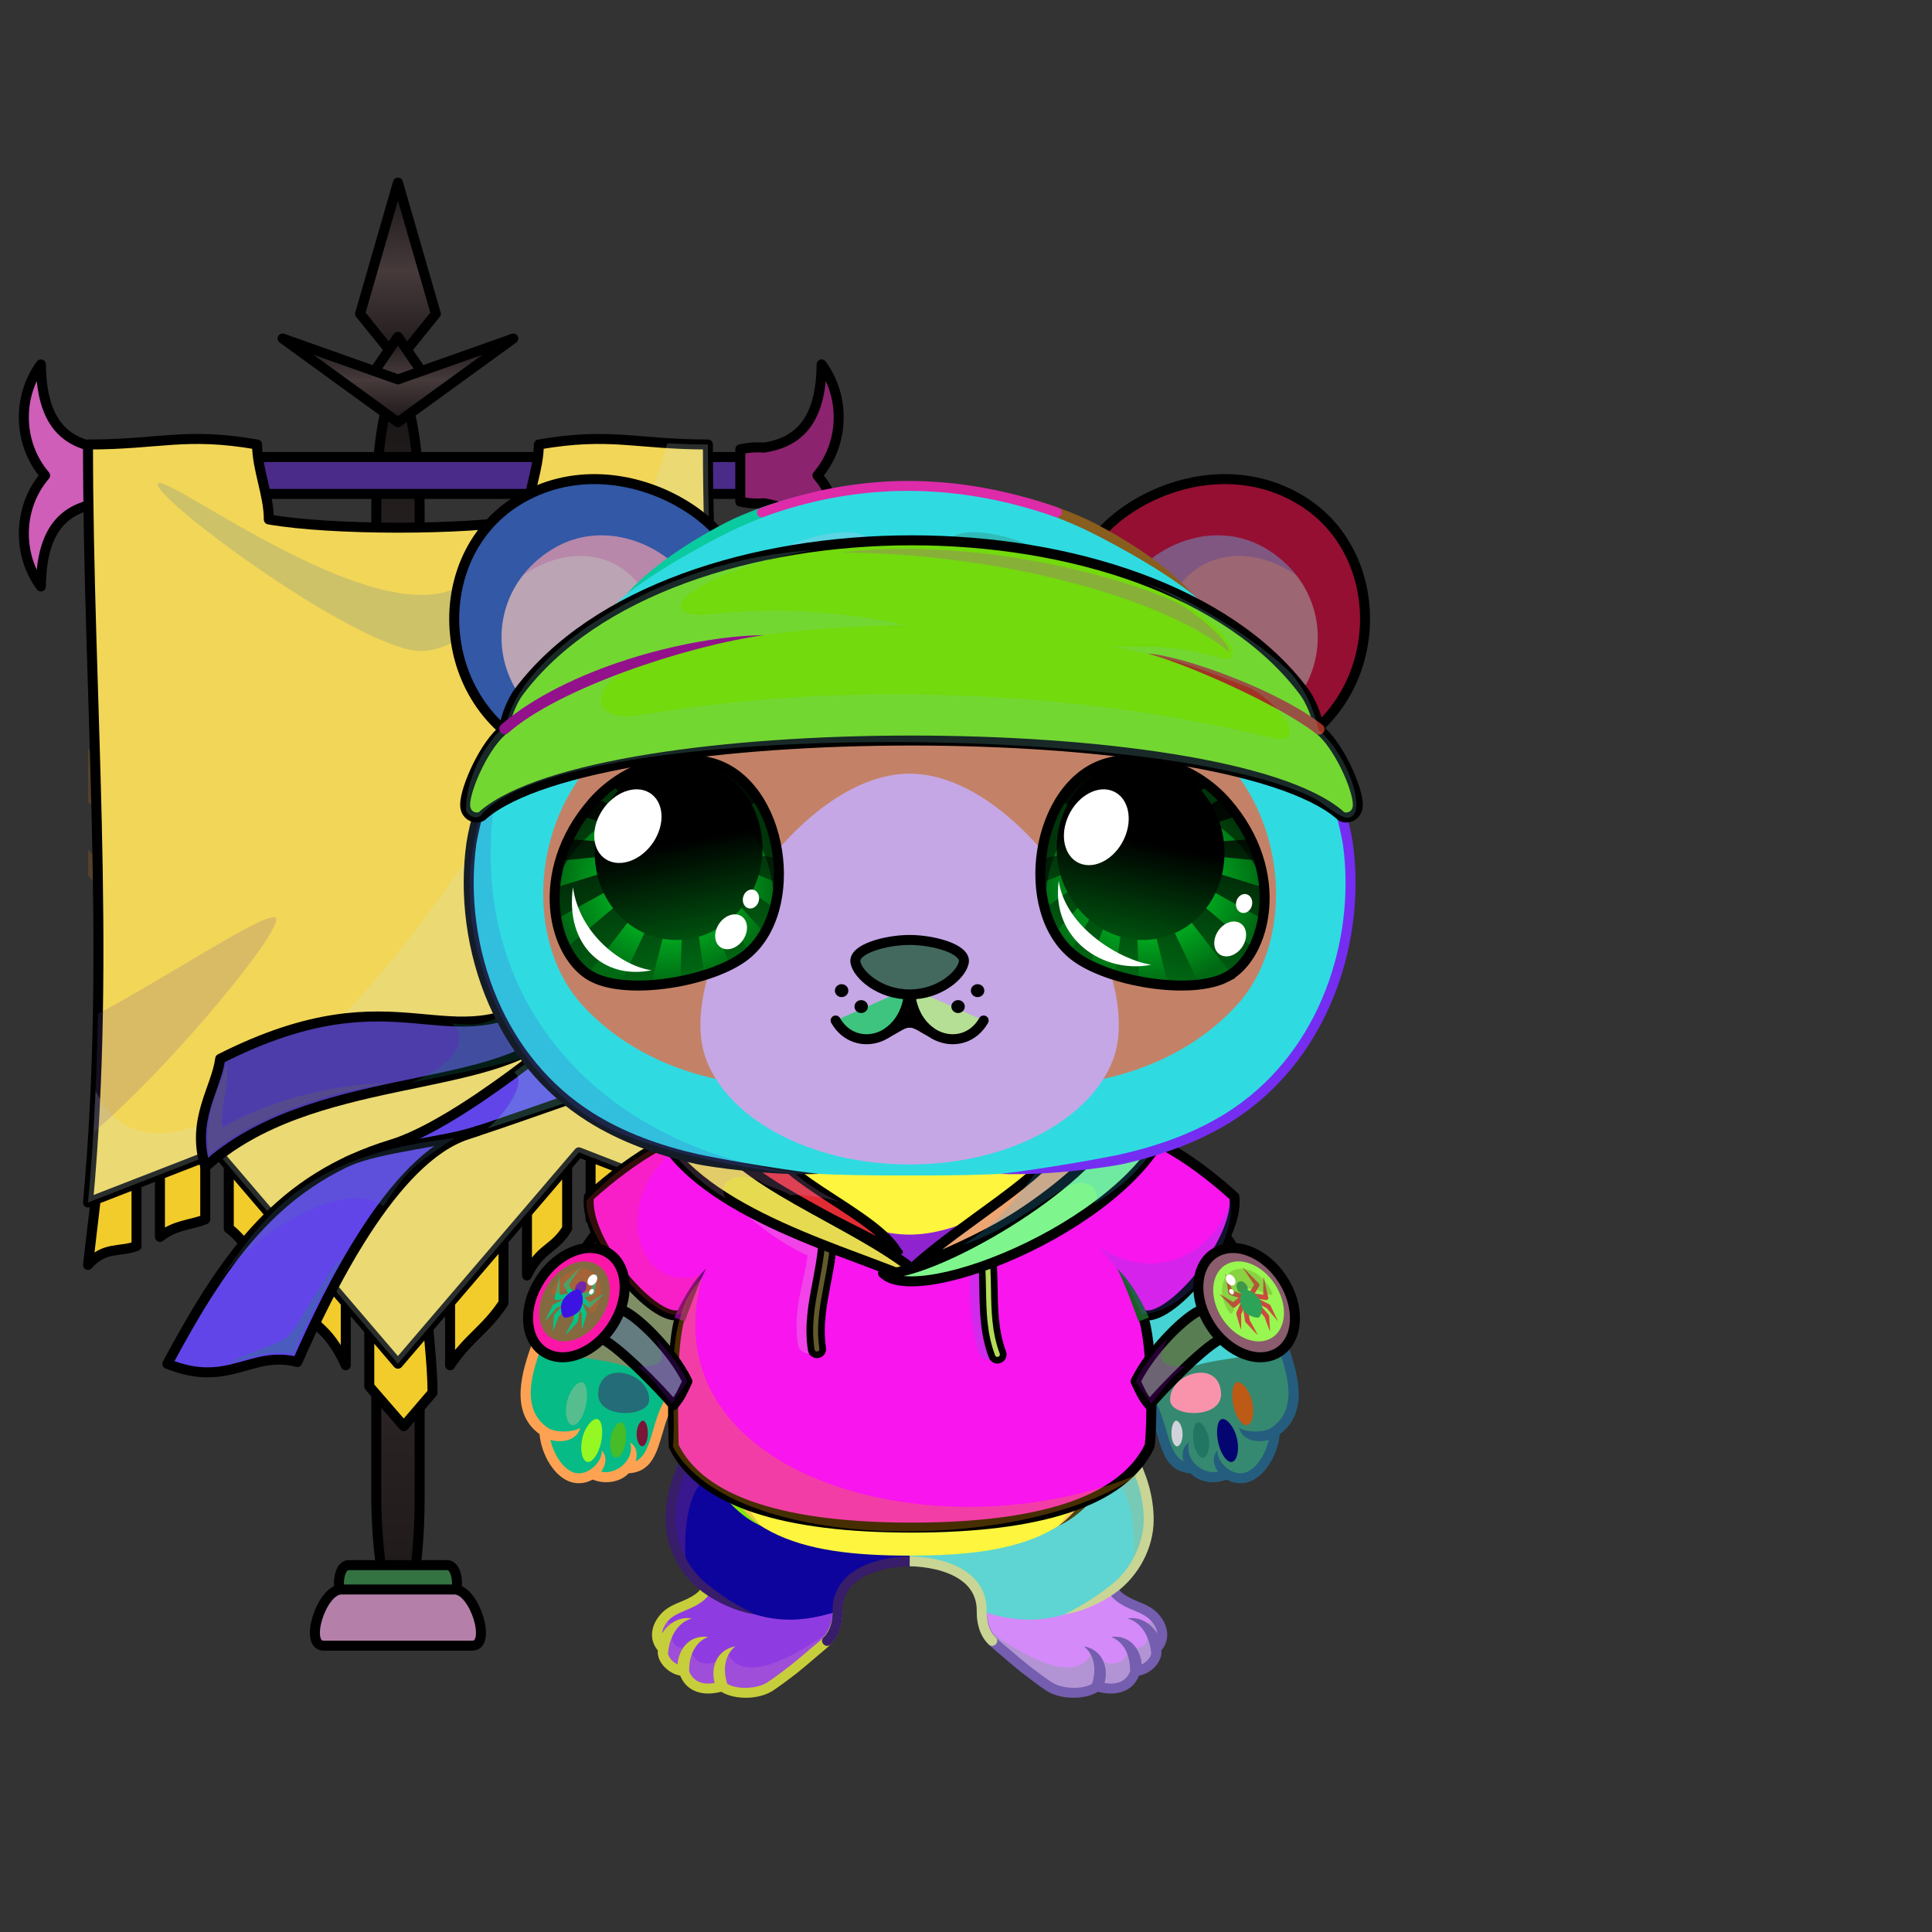 <svg xmlns="http://www.w3.org/2000/svg" xmlns:xlink="http://www.w3.org/1999/xlink" style="shape-rendering:geometricPrecision; text-rendering:geometricPrecision; image-rendering:optimizeQuality; fill-rule:evenodd; clip-rule:evenodd" version="1.1" viewBox="0 0 29000 29000" xml:space="preserve"><rect x="0" y="0" width="29000" height="29000" fill="#333333" stroke="none"/><defs><style type="text/css">.HairBack-Bear0fil22 {fill:none}
.Tail-Bear0fil22 {fill:none}
.RightFoot-Bear2fil26 {fill:#fffff5}
.RightFoot-Bear2fil14 {fill:black;fill-opacity:0.2}
.RightFoot-Bear2fil32 {fill:black;fill-rule:nonzero}
.RightLeg-Bear0fil437 {fill:url(#RightLeg-Bear0id151)}
.RightLeg-Bear0fil14 {fill:black;fill-opacity:0.2}
.RightLeg-Bear0fil32 {fill:black;fill-rule:nonzero}
.LeftFoot-Bear2fil26 {fill:#fffff5}
.LeftFoot-Bear2fil14 {fill:black;fill-opacity:0.2}
.LeftFoot-Bear2fil32 {fill:black;fill-rule:nonzero}
.LeftLeg-Bear0fil447 {fill:url(#LeftLeg-Bear0id520)}
.LeftLeg-Bear0fil14 {fill:black;fill-opacity:0.2}
.LeftLeg-Bear0fil32 {fill:black;fill-rule:nonzero}
.RightHand-Bear0fil452 {fill:url(#RightHand-Bear0id388)}
.RightHand-Bear0fil14 {fill:black;fill-opacity:0.2}
.RightHand-Bear0fil22 {fill:none}
.RightHand-Bear0str0 {stroke:black;stroke-width:150;stroke-linecap:round;stroke-linejoin:round}
.RightPaw-Bear0fil457 {fill:#f5f1db}
.RightPaw-Bear0fil32 {fill:black;fill-rule:nonzero}
.RightPaw-Bear0fil458 {fill:#A16A6A}
.LeftHand-Bear0fil465 {fill:url(#LeftHand-Bear0id386)}
.LeftHand-Bear0fil14 {fill:black;fill-opacity:0.2}
.LeftHand-Bear0fil22 {fill:none}
.LeftHand-Bear0str0 {stroke:black;stroke-width:150;stroke-linecap:round;stroke-linejoin:round}
.LeftPaw-Bear0fil457 {fill:#f5f1db}
.LeftPaw-Bear0fil32 {fill:black;fill-rule:nonzero}
.LeftPaw-Bear0fil458 {fill:#A16A6A}
.Body-Bear3fil476 {fill:url(#Body-Bear3id267)}
.Body-Bear3fil480 {fill:url(#Body-Bear3id422)}
.Body-Bear3fil14 {fill:black;fill-opacity:0.2}
.Body-Bear3fil32 {fill:black;fill-rule:nonzero}
.Body-Bear3fil22 {fill:none}
.Ears-Bear0fil484 {fill:url(#Ears-Bear0id402)}
.Ears-Bear0fil14 {fill:black;fill-opacity:0.2}
.Ears-Bear0fil486 {fill:url(#Ears-Bear0id67)}
.Ears-Bear0fil483 {fill:url(#Ears-Bear0id492)}
.Ears-Bear0str4 {stroke:black;stroke-width:150}
.Ears-Bear0fil485 {fill:url(#Ears-Bear0id427)}
.Head-Bear7fil522 {fill:url(#Head-Bear7id528)}
.Head-Bear7fil32 {fill:black;fill-rule:nonzero}
.Head-Bear7fil14 {fill:black;fill-opacity:0.2}
.Head-Bear7fil525 {fill:url(#Head-Bear7id453)}
.Head-Bear7fil526 {fill:url(#Head-Bear7id467)}
.Mouth-Bear0fil22 {fill:none}
.Mouth-Bear0str0 {stroke:black;stroke-width:150;stroke-linecap:round;stroke-linejoin:round}
.Mouth-Bear0fil100 {fill:black}
.Eyes-Bear8fil570 {fill:url(#Eyes-Bear8id836)}
.Eyes-Bear8fil387 {fill:url(#Eyes-Bear8id1039)}
.Eyes-Bear8fil571 {fill:url(#Eyes-Bear8id748)}
.Eyes-Bear8fil152 {fill:white}
.Eyes-Bear8fil157 {fill:black;fill-opacity:0.502}
.Eyes-Bear8fil155 {fill:#bdb387}
.Eyes-Bear8fil14 {fill:black;fill-opacity:0.2}
.Eyes-Bear8fil572 {fill:url(#Eyes-Bear8id956)}
.Eyes-Bear8fil573 {fill:url(#Eyes-Bear8id1045)}
.Eyes-Bear8fil574 {fill:url(#Eyes-Bear8id777)}
.Eyes-Bear8fil22 {fill:none}
.Eyes-Bear8str4 {stroke:black;stroke-width:150}
.Moustache-Bear1fil100 {fill:black}
.Nose-Bear0fil598 {fill:url(#Nose-Bear0id451)}
.Nose-Bear0str0 {stroke:black;stroke-width:150;stroke-linecap:round;stroke-linejoin:round}
.Hair-Bear0fil32 {fill:black;fill-rule:nonzero}
.NecklaceFreeBC-Bigfil59 {fill:url(#NecklaceFreeBC-Bigid32)}
.NecklaceFreeBC-Bigfil60 {fill:url(#NecklaceFreeBC-Bigid39)}
.NecklaceFreeBC-Bigfil61 {fill:url(#NecklaceFreeBC-Bigid22)}
.NecklaceFreeBC-Bigfil62 {fill:url(#NecklaceFreeBC-Bigid41)}
.NecklaceFreeBC-Bigfil49 {fill:#E3C900}
.NecklaceFreeBC-Bigfil50 {fill:#FF4A4A}
.NecklaceFreeBC-Bigfil51 {fill:#FFE936}
.NecklaceFreeBC-Bigfil32 {fill:black}
.NecklaceFreeBC-Bigfil52 {fill:#990000;fill-opacity:0.2}
.NecklaceFreeBC-Bigfil53 {fill:black;fill-opacity:0.302}
.NecklaceFreeBC-Bigfil22 {fill:black;fill-opacity:0.2}
.NecklaceFreeBC-Bigfil4 {fill:none}
.NecklaceFreeBC-Bigstr4 {stroke:black;stroke-width:150;stroke-linecap:round;stroke-linejoin:round}
.NecklaceFreeBC-Bigfil54 {fill:#B82323}
.NecklaceFreeBC-Bigstr6 {stroke:black;stroke-width:150}
.NecklaceFreeBC-Bigfil63 {fill:url(#NecklaceFreeBC-Bigid44)}
.NecklaceFreeBC-Bigstr7 {stroke:black;stroke-width:100}
.NecklaceFreeBC-Bigfil64 {fill:url(#NecklaceFreeBC-Bigid42)}
.NecklaceFreeBC-Bigfil65 {fill:url(#NecklaceFreeBC-Bigid25)}
.NecklaceFreeBC-Bigfil66 {fill:url(#NecklaceFreeBC-Bigid28)}
.HatBandSnakeBackfil14 {fill:black;fill-opacity:0.2}
.HatBandSnakeBackfil15 {fill:#73B7D9;fill-opacity:0.302}
.HatBandSnakeBackfil17 {fill:#73B7D9;fill-opacity:0.2}
.HatBandSnakeBackfil13 {fill:url(#HatBandSnakeBackid299)}
.HatBandSnakeBackstr0 {stroke:black;stroke-width:150;stroke-linecap:round;stroke-linejoin:round}
.HatBandSnakeBackfil5 {fill:none}
.HatBandSnakeBackfil16 {fill:url(#HatBandSnakeBackid297)}
.HatBandSnake-Bigfil119 {fill:black;fill-rule:nonzero}
.HatBandSnake-Bigfil15 {fill:#73B7D9;fill-opacity:0.302}
.HatBandSnake-Bigfil14 {fill:black;fill-opacity:0.2}
.HatBandSnake-Bigfil618 {fill:url(#HatBandSnake-Bigid43)}
.HatBandSnake-Bigstr0 {stroke:black;stroke-width:150;stroke-linecap:round;stroke-linejoin:round}
.AccessoryBannerDropfil55 {fill:url(#AccessoryBannerDropid30)}
.AccessoryBannerDropfil56 {fill:url(#AccessoryBannerDropid57)}
.AccessoryBannerDropfil57 {fill:url(#AccessoryBannerDropid56)}
.AccessoryBannerDropfil58 {fill:url(#AccessoryBannerDropid61);fill-opacity:0.2}
.AccessoryBannerDropfil17 {fill:black;fill-opacity:0.2}
.AccessoryBannerDropfil31 {fill:url(#AccessoryBannerDropid49)}
.AccessoryBannerDropstr0 {stroke:black;stroke-width:150;stroke-linecap:round;stroke-linejoin:round}
.AccessoryBannerDropfil19 {fill:url(#AccessoryBannerDropid17)}
.AccessoryBannerDropfil51 {fill:url(#AccessoryBannerDropid8)}
.AccessoryBannerDropfil52 {fill:url(#AccessoryBannerDropid2)}
.AccessoryBannerDropfil53 {fill:url(#AccessoryBannerDropid5)}
.AccessoryBannerDropfil33 {fill:url(#AccessoryBannerDropid37)}
.AccessoryBannerDropfil24 {fill:url(#AccessoryBannerDropid45)}
.AccessoryBannerDropfil54 {fill:url(#AccessoryBannerDropid55)}
.AccessoryBannerDropfil11 {fill:none}
.AccessoryBannerDropfil59 {fill:url(#AccessoryBannerDropid25)}
.AccessoryBannerDropstr1 {stroke:black;stroke-width:150}
.AccessoryBannerDropfil26 {fill:url(#AccessoryBannerDropid20)}
.BraceletSpider-Bigfil1 {fill:black;fill-opacity:0.2}
.BraceletSpider-Bigfil166 {fill:url(#BraceletSpider-Bigid222)}
.BraceletSpider-Bigfil152 {fill:#471C00;fill-rule:nonzero}
.BraceletSpider-Bigfil153 {fill:#471C00}
.BraceletSpider-Bigfil154 {fill:#FFD875;fill-opacity:0.302}
.BraceletSpider-Bigfil13 {fill:white}
.BraceletSpider-Bigfil169 {fill:url(#BraceletSpider-Bigid223)}
.BraceletSpider-Bigfil164 {fill:url(#BraceletSpider-Bigid129)}
.BraceletSpider-Bigstr0 {stroke:black;stroke-width:150;stroke-linecap:round;stroke-linejoin:round}
.BraceletSpider-Bigfil165 {fill:url(#BraceletSpider-Bigid107)}
.BraceletSpider-Bigfil167 {fill:url(#BraceletSpider-Bigid130)}
.BraceletSpider-Bigfil168 {fill:url(#BraceletSpider-Bigid108)}
</style><linearGradient gradientUnits="objectBoundingBox" id="RightLeg-Bear0id151" x1="50%" x2="50%" xlink:href="#RightLeg-Bear0id150" y1="100%" y2="0%">
  </linearGradient><linearGradient gradientUnits="objectBoundingBox" id="LeftLeg-Bear0id520" x1="50%" x2="50%" xlink:href="#LeftLeg-Bear0id150" y1="100%" y2="0%">
  </linearGradient><linearGradient gradientUnits="objectBoundingBox" id="RightHand-Bear0id388" x1="36.996%" x2="63.003%" xlink:href="#RightHand-Bear0id75" y1="2.665%" y2="97.335%">
  </linearGradient><linearGradient gradientUnits="objectBoundingBox" id="LeftHand-Bear0id386" x1="63.004%" x2="36.997%" xlink:href="#LeftHand-Bear0id75" y1="2.665%" y2="97.335%">
  </linearGradient><linearGradient gradientUnits="objectBoundingBox" id="Body-Bear3id267" x1="50%" x2="50%" xlink:href="#Body-Bear3id266" y1="0%" y2="100%">
  </linearGradient><linearGradient gradientUnits="userSpaceOnUse" id="Body-Bear3id422" x1="13653.8" x2="13653.8" xlink:href="#Body-Bear3id310" y1="17441.9" y2="20469.9">
  </linearGradient><linearGradient gradientUnits="userSpaceOnUse" id="Ears-Bear0id402" x1="8065.58" x2="9960.94" xlink:href="#Ears-Bear0id67" y1="8364.76" y2="10751.5">
  </linearGradient><linearGradient gradientUnits="userSpaceOnUse" id="Ears-Bear0id492" x1="7610.61" x2="10308.8" xlink:href="#Ears-Bear0id124" y1="7700.59" y2="10916.2">
  </linearGradient><linearGradient gradientUnits="userSpaceOnUse" id="Ears-Bear0id427" x1="19697" x2="16998.8" xlink:href="#Ears-Bear0id124" y1="7700.59" y2="10916.2">
  </linearGradient><linearGradient gradientUnits="objectBoundingBox" id="Head-Bear7id528" x1="50%" x2="50%" y1="0%" y2="100%">
   <stop offset="0" style="stop-opacity:1; stop-color:#ffffff"/>
   <stop offset="0.749" style="stop-opacity:1; stop-color:#f5f1db"/>
   <stop offset="1" style="stop-opacity:1; stop-color:#cfcaae"/>
  </linearGradient><linearGradient gradientUnits="userSpaceOnUse" id="Head-Bear7id453" x1="13653.8" x2="13653.8" y1="16305.8" y2="9413.82">
   <stop offset="0" style="stop-opacity:1; stop-color:#f5f1db"/>
   <stop offset="0.678" style="stop-opacity:1; stop-color:#ffffff"/>
   <stop offset="1" style="stop-opacity:1; stop-color:#ffffff"/>
  </linearGradient><linearGradient gradientUnits="userSpaceOnUse" id="Head-Bear7id467" x1="13653.8" x2="13653.8" xlink:href="#Head-Bear7id310" y1="17479.1" y2="11612.8">
  </linearGradient><linearGradient gradientUnits="userSpaceOnUse" id="Eyes-Bear8id836" x1="10362.1" x2="9654.95" xlink:href="#Eyes-Bear8id27" y1="14676.2" y2="11515">
  </linearGradient><radialGradient cx="50%" cy="50%" fx="50%" fy="50%" gradientUnits="objectBoundingBox" id="Eyes-Bear8id1039" r="50%">
   <stop offset="0" style="stop-opacity:1; stop-color:#00e82b"/>
   <stop offset="1" style="stop-opacity:1; stop-color:#006913"/>
  </radialGradient><linearGradient gradientUnits="userSpaceOnUse" id="Eyes-Bear8id748" x1="9941.09" x2="10431.8" xlink:href="#Eyes-Bear8id384" y1="11484.9" y2="14049.7">
  </linearGradient><linearGradient gradientUnits="userSpaceOnUse" id="Eyes-Bear8id956" x1="16945.5" x2="17652.7" xlink:href="#Eyes-Bear8id27" y1="14676.2" y2="11515">
  </linearGradient><radialGradient cx="17298.2" cy="13284.5" fx="17298.2" fy="13284.5" gradientTransform="matrix(-1 -0 -0 0.896 34596 1388)" gradientUnits="userSpaceOnUse" id="Eyes-Bear8id1045" r="1677.74" xlink:href="#Eyes-Bear8id1039">
  </radialGradient><linearGradient gradientUnits="userSpaceOnUse" id="Eyes-Bear8id777" x1="17366.6" x2="16875.8" xlink:href="#Eyes-Bear8id384" y1="11484.9" y2="14049.7">
  </linearGradient><linearGradient gradientUnits="userSpaceOnUse" id="Nose-Bear0id451" x1="13653.8" x2="13653.8" y1="14108.6" y2="14926.9">
   <stop offset="0" style="stop-opacity:1; stop-color:#FFCCCC"/>
   <stop offset="1" style="stop-opacity:1; stop-color:#453F2C"/>
  </linearGradient><linearGradient gradientUnits="userSpaceOnUse" id="NecklaceFreeBC-Bigid32" x1="15784.7" x2="18082.5" xlink:href="#NecklaceFreeBC-Bigid13" y1="19953.7" y2="17514.6">
  </linearGradient><linearGradient gradientUnits="userSpaceOnUse" id="NecklaceFreeBC-Bigid39" x1="11641.7" x2="9229.16" xlink:href="#NecklaceFreeBC-Bigid11" y1="17413" y2="19282.8">
  </linearGradient><linearGradient gradientUnits="userSpaceOnUse" id="NecklaceFreeBC-Bigid22" x1="11201.3" x2="16174.8" xlink:href="#NecklaceFreeBC-Bigid20" y1="22326.6" y2="18407.7">
  </linearGradient><linearGradient gradientUnits="userSpaceOnUse" id="NecklaceFreeBC-Bigid41" x1="15396.4" x2="12076.2" xlink:href="#NecklaceFreeBC-Bigid10" y1="19281.7" y2="21713.9">
  </linearGradient><linearGradient gradientUnits="userSpaceOnUse" id="NecklaceFreeBC-Bigid44" x1="12053.5" x2="12617.5" xlink:href="#NecklaceFreeBC-Bigid12" y1="20068.1" y2="18698.2">
  </linearGradient><linearGradient gradientUnits="userSpaceOnUse" id="NecklaceFreeBC-Bigid42" x1="12463" x2="11083.7" xlink:href="#NecklaceFreeBC-Bigid4" y1="19234.8" y2="16571.5">
  </linearGradient><linearGradient gradientUnits="userSpaceOnUse" id="NecklaceFreeBC-Bigid25" x1="14839.5" x2="14929.8" xlink:href="#NecklaceFreeBC-Bigid12" y1="20372.1" y2="18736.2">
  </linearGradient><linearGradient gradientUnits="userSpaceOnUse" id="NecklaceFreeBC-Bigid28" x1="16149.2" x2="14694.1" xlink:href="#NecklaceFreeBC-Bigid4" y1="19344.4" y2="16534.9">
  </linearGradient><linearGradient gradientUnits="userSpaceOnUse" id="HatBandSnakeBackid299" x1="4377.79" x2="8558.95" y1="16477.8" y2="18974">
   <stop offset="0" style="stop-opacity:1; stop-color:#182430"/>
   <stop offset="0.271" style="stop-opacity:1; stop-color:#4B6B8B"/>
   <stop offset="1" style="stop-opacity:1; stop-color:#17222E"/>
  </linearGradient><linearGradient gradientUnits="userSpaceOnUse" id="HatBandSnakeBackid297" x1="7084.17" x2="4281.51" y1="15073" y2="17329.8">
   <stop offset="0" style="stop-opacity:1; stop-color:#141F2A"/>
   <stop offset="0.671" style="stop-opacity:1; stop-color:#415F82"/>
   <stop offset="1" style="stop-opacity:1; stop-color:#203042"/>
  </linearGradient><linearGradient gradientUnits="userSpaceOnUse" id="HatBandSnake-Bigid43" x1="6981.92" x2="20381.9" xlink:href="#HatBandSnake-Bigid7" y1="10190.4" y2="10190.4">
  </linearGradient><linearGradient gradientUnits="userSpaceOnUse" id="AccessoryBannerDropid30" x1="6090.82" x2="6090.82" y1="20470.1" y2="6588.77">
   <stop offset="0" style="stop-opacity:1; stop-color:#F1D542"/>
   <stop offset="0.522" style="stop-opacity:1; stop-color:#E6C14A"/>
   <stop offset="1" style="stop-opacity:1; stop-color:#A86D2B"/>
  </linearGradient><radialGradient cx="6017.42" cy="17982" fx="6017.42" fy="17982" gradientTransform="matrix(3.04948E-017 -0.498 1 6.12325E-017 -11965 20979)" gradientUnits="userSpaceOnUse" id="AccessoryBannerDropid57" r="5331.21" xlink:href="#AccessoryBannerDropid56">
  </radialGradient><radialGradient cx="5973.37" cy="14016.3" fx="5973.37" fy="14016.3" gradientTransform="matrix(3.65686E-017 -0.597 1 6.12324E-017 -8043 17584)" gradientUnits="userSpaceOnUse" id="AccessoryBannerDropid61" r="4652.27" xlink:href="#AccessoryBannerDropid56">
  </radialGradient><linearGradient gradientUnits="objectBoundingBox" id="AccessoryBannerDropid49" x1="50%" x2="50%" xlink:href="#AccessoryBannerDropid0" y1="100%" y2="0%">
  </linearGradient><linearGradient gradientUnits="objectBoundingBox" id="AccessoryBannerDropid17" x1="0%" x2="100%" xlink:href="#AccessoryBannerDropid0" y1="49.999%" y2="49.999%">
  </linearGradient><linearGradient gradientUnits="userSpaceOnUse" id="AccessoryBannerDropid8" x1="5973.37" x2="5973.37" xlink:href="#AccessoryBannerDropid0" y1="5414.05" y2="2741.05">
  </linearGradient><linearGradient gradientUnits="userSpaceOnUse" id="AccessoryBannerDropid2" x1="5973.37" x2="5973.37" xlink:href="#AccessoryBannerDropid0" y1="5055.52" y2="6213.29">
  </linearGradient><linearGradient gradientUnits="userSpaceOnUse" id="AccessoryBannerDropid5" x1="5973.37" x2="5973.37" xlink:href="#AccessoryBannerDropid0" y1="6337.67" y2="5080.75">
  </linearGradient><linearGradient gradientUnits="objectBoundingBox" id="AccessoryBannerDropid37" x1="50%" x2="50%" xlink:href="#AccessoryBannerDropid0" y1="100%" y2="0%">
  </linearGradient><linearGradient gradientUnits="objectBoundingBox" id="AccessoryBannerDropid45" x1="50%" x2="50%" xlink:href="#AccessoryBannerDropid0" y1="100%" y2="0%">
  </linearGradient><radialGradient cx="5973.37" cy="19105.3" fx="5973.37" fy="19105.3" gradientTransform="matrix(2.84804E-017 -0.465 1 6.12325E-017 -13132 21884)" gradientUnits="userSpaceOnUse" id="AccessoryBannerDropid55" r="5281.21">
   <stop offset="0" style="stop-opacity:1; stop-color:#817473"/>
   <stop offset="1" style="stop-opacity:1; stop-color:#D6CFC9"/>
  </radialGradient><linearGradient gradientUnits="userSpaceOnUse" id="AccessoryBannerDropid25" x1="5087.28" x2="6859.46" xlink:href="#AccessoryBannerDropid0" y1="23766.1" y2="23766.1">
  </linearGradient><linearGradient gradientUnits="objectBoundingBox" id="AccessoryBannerDropid20" x1="0%" x2="100%" xlink:href="#AccessoryBannerDropid0" y1="50%" y2="50%">
  </linearGradient><radialGradient cx="18741.7" cy="19534.6" fx="18741.7" fy="19534.6" gradientTransform="matrix(-0.832 0.387 0.604 1.096 22521 -9128)" gradientUnits="userSpaceOnUse" id="BraceletSpider-Bigid222" r="516.6" xlink:href="#BraceletSpider-Bigid219">
  </radialGradient><radialGradient cx="8622.12" cy="19534.6" fx="8622.12" fy="19534.6" gradientTransform="matrix(0.832 0.387 -0.604 1.096 13258 -5215)" gradientUnits="userSpaceOnUse" id="BraceletSpider-Bigid223" r="516.6" xlink:href="#BraceletSpider-Bigid219">
  </radialGradient><linearGradient gradientUnits="userSpaceOnUse" id="BraceletSpider-Bigid129" x1="18263.2" x2="17158.5" xlink:href="#BraceletSpider-Bigid14" y1="19918" y2="20832.8">
  </linearGradient><linearGradient gradientUnits="userSpaceOnUse" id="BraceletSpider-Bigid107" x1="19440" x2="17984.7" xlink:href="#BraceletSpider-Bigid80" y1="19863" y2="19243.2">
  </linearGradient><linearGradient gradientUnits="userSpaceOnUse" id="BraceletSpider-Bigid130" x1="9100.69" x2="10205.4" xlink:href="#BraceletSpider-Bigid14" y1="19918" y2="20832.8">
  </linearGradient><linearGradient gradientUnits="userSpaceOnUse" id="BraceletSpider-Bigid108" x1="7923.86" x2="9379.18" xlink:href="#BraceletSpider-Bigid80" y1="19863" y2="19243.2">
  </linearGradient><linearGradient gradientUnits="userSpaceOnUse" id="RightLeg-Bear0id150" x1="15526.7" x2="15526.7" y1="24311.8" y2="20742.8">
   <stop offset="0" style="stop-opacity:1; stop-color:#ffffff"/>
   <stop offset="0.278" style="stop-opacity:1; stop-color:#ffffff"/>
   <stop offset="1" style="stop-opacity:1; stop-color:#f5f1db"/>
  </linearGradient><linearGradient gradientUnits="userSpaceOnUse" id="LeftLeg-Bear0id150" x1="15526.7" x2="15526.7" y1="24311.8" y2="20742.8">
   <stop offset="0" style="stop-opacity:1; stop-color:#ffffff"/>
   <stop offset="0.278" style="stop-opacity:1; stop-color:#ffffff"/>
   <stop offset="1" style="stop-opacity:1; stop-color:#f5f1db"/>
  </linearGradient><linearGradient gradientUnits="userSpaceOnUse" id="RightHand-Bear0id75" x1="17042.3" x2="17994.1" y1="17293.3" y2="21110.7">
   <stop offset="0" style="stop-opacity:1; stop-color:#cfcaae"/>
   <stop offset="0.078" style="stop-opacity:1; stop-color:#cfcaae"/>
   <stop offset="0.769" style="stop-opacity:1; stop-color:#f5f1db"/>
   <stop offset="1" style="stop-opacity:1; stop-color:#f5f1db"/>
  </linearGradient><linearGradient gradientUnits="userSpaceOnUse" id="LeftHand-Bear0id75" x1="17042.3" x2="17994.1" y1="17293.3" y2="21110.7">
   <stop offset="0" style="stop-opacity:1; stop-color:#cfcaae"/>
   <stop offset="0.078" style="stop-opacity:1; stop-color:#cfcaae"/>
   <stop offset="0.769" style="stop-opacity:1; stop-color:#f5f1db"/>
   <stop offset="1" style="stop-opacity:1; stop-color:#f5f1db"/>
  </linearGradient><linearGradient gradientUnits="userSpaceOnUse" id="Body-Bear3id266" x1="13653.8" x2="13653.8" y1="17442" y2="23250.9">
   <stop offset="0" style="stop-opacity:1; stop-color:#cfcaae"/>
   <stop offset="0.059" style="stop-opacity:1; stop-color:#cfcaae"/>
   <stop offset="0.529" style="stop-opacity:1; stop-color:#f5f1db"/>
   <stop offset="1" style="stop-opacity:1; stop-color:#ffffff"/>
  </linearGradient><linearGradient gradientUnits="userSpaceOnUse" id="Body-Bear3id310" x1="13653.8" x2="13653.8" y1="17946" y2="23169.7">
   <stop offset="0" style="stop-opacity:1; stop-color:#f2f2dc"/>
   <stop offset="0.478" style="stop-opacity:1; stop-color:#fffff5"/>
   <stop offset="1" style="stop-opacity:1; stop-color:#fffff5"/>
  </linearGradient><linearGradient gradientUnits="userSpaceOnUse" id="Ears-Bear0id67" x1="19243.1" x2="17345.7" y1="8365.42" y2="10750.8">
   <stop offset="0" style="stop-opacity:1; stop-color:#F2E6E6"/>
   <stop offset="1" style="stop-opacity:1; stop-color:#B58383"/>
  </linearGradient><linearGradient gradientUnits="userSpaceOnUse" id="Ears-Bear0id124" x1="6835.68" x2="9754.72" y1="7449.24" y2="10928">
   <stop offset="0" style="stop-opacity:1; stop-color:#f5f1db"/>
   <stop offset="1" style="stop-opacity:1; stop-color:#cfcaae"/>
  </linearGradient><linearGradient gradientUnits="userSpaceOnUse" id="Head-Bear7id310" x1="13653.8" x2="13653.8" y1="17946" y2="23169.7">
   <stop offset="0" style="stop-opacity:1; stop-color:#f2f2dc"/>
   <stop offset="0.478" style="stop-opacity:1; stop-color:#fffff5"/>
   <stop offset="1" style="stop-opacity:1; stop-color:#fffff5"/>
  </linearGradient><linearGradient gradientUnits="userSpaceOnUse" id="Eyes-Bear8id27" x1="16937.6" x2="16937.6" y1="14961.3" y2="11448.6">
   <stop offset="0" style="stop-opacity:1; stop-color:#006913"/>
   <stop offset="1" style="stop-opacity:1; stop-color:black"/>
  </linearGradient><linearGradient gradientUnits="userSpaceOnUse" id="Eyes-Bear8id384" x1="16417.8" x2="16417.8" y1="11784.3" y2="14068.5">
   <stop offset="0" style="stop-opacity:1; stop-color:black"/>
   <stop offset="0.45" style="stop-opacity:1; stop-color:black"/>
   <stop offset="1" style="stop-opacity:1; stop-color:#004f0e"/>
  </linearGradient><linearGradient gradientUnits="userSpaceOnUse" id="NecklaceFreeBC-Bigid13" x1="15482.9" x2="17452.9" y1="20055" y2="17949.1">
   <stop offset="0" style="stop-opacity:1; stop-color:#FF4A4A"/>
   <stop offset="1" style="stop-opacity:1; stop-color:#FF7161"/>
  </linearGradient><linearGradient gradientUnits="userSpaceOnUse" id="NecklaceFreeBC-Bigid11" x1="12047.4" x2="9746.08" y1="18104" y2="19900.1">
   <stop offset="0" style="stop-opacity:1; stop-color:#FF4A4A"/>
   <stop offset="1" style="stop-opacity:1; stop-color:#C42727"/>
  </linearGradient><linearGradient gradientUnits="userSpaceOnUse" id="NecklaceFreeBC-Bigid20" x1="11439.6" x2="15925" y1="22191.5" y2="18632.4">
   <stop offset="0" style="stop-opacity:1; stop-color:#1E1E1E"/>
   <stop offset="0.471" style="stop-opacity:1; stop-color:#323233"/>
   <stop offset="1" style="stop-opacity:1; stop-color:#50504F"/>
  </linearGradient><linearGradient gradientUnits="userSpaceOnUse" id="NecklaceFreeBC-Bigid10" x1="15221.7" x2="12237.3" y1="19344.9" y2="21531.1">
   <stop offset="0" style="stop-opacity:1; stop-color:#FFEB54"/>
   <stop offset="0.502" style="stop-opacity:1; stop-color:#FFE936"/>
   <stop offset="1" style="stop-opacity:1; stop-color:#E3C900"/>
  </linearGradient><linearGradient gradientUnits="userSpaceOnUse" id="NecklaceFreeBC-Bigid12" x1="14672.5" x2="14749.9" y1="20416.2" y2="19003.8">
   <stop offset="0" style="stop-opacity:1; stop-color:#FFE936"/>
   <stop offset="1" style="stop-opacity:1; stop-color:#A87E00"/>
  </linearGradient><linearGradient gradientUnits="userSpaceOnUse" id="NecklaceFreeBC-Bigid4" x1="15795.4" x2="14547.9" y1="19529" y2="17103.2">
   <stop offset="0" style="stop-opacity:1; stop-color:#FF4A4A"/>
   <stop offset="1" style="stop-opacity:1; stop-color:#C22323"/>
  </linearGradient><linearGradient gradientUnits="userSpaceOnUse" id="HatBandSnake-Bigid7" x1="7621.79" x2="19742" y1="10190.5" y2="10190.5">
   <stop offset="0" style="stop-opacity:1; stop-color:#0F1924"/>
   <stop offset="0.541" style="stop-opacity:1; stop-color:#4C6B8A"/>
   <stop offset="0.722" style="stop-opacity:1; stop-color:#47698F"/>
   <stop offset="1" style="stop-opacity:1; stop-color:#1C2C3B"/>
  </linearGradient><radialGradient cx="5973.37" cy="10795.1" fx="5973.37" fy="10795.1" gradientTransform="matrix(5.10109E-017 -0.833 1 6.12324E-017 -4822 15771)" gradientUnits="userSpaceOnUse" id="AccessoryBannerDropid56" r="5281.21">
   <stop offset="0" style="stop-opacity:1; stop-color:#4D191C"/>
   <stop offset="1" style="stop-opacity:1; stop-color:#7F2A2E"/>
  </radialGradient><linearGradient gradientUnits="userSpaceOnUse" id="AccessoryBannerDropid0" x1="5973.37" x2="5973.37" y1="5158.24" y2="6316.01">
   <stop offset="0" style="stop-opacity:1; stop-color:#1C1717"/>
   <stop offset="0.502" style="stop-opacity:1; stop-color:#463A3B"/>
   <stop offset="1" style="stop-opacity:1; stop-color:#1A1616"/>
  </linearGradient><radialGradient cx="17975.5" cy="19843" fx="17975.5" fy="19843" gradientTransform="matrix(-0.845 0.718 0.912 1.062 15066 -14138)" gradientUnits="userSpaceOnUse" id="BraceletSpider-Bigid219" r="364.32">
   <stop offset="0" style="stop-opacity:1; stop-color:#FDCC60"/>
   <stop offset="0.502" style="stop-opacity:1; stop-color:#FFA442"/>
   <stop offset="1" style="stop-opacity:1; stop-color:#521E00"/>
  </radialGradient><linearGradient gradientUnits="userSpaceOnUse" id="BraceletSpider-Bigid14" x1="17075.4" x2="17695.8" y1="20091" y2="20670.1">
   <stop offset="0" style="stop-opacity:1; stop-color:#2E2323"/>
   <stop offset="0.349" style="stop-opacity:1; stop-color:#413837"/>
   <stop offset="0.588" style="stop-opacity:1; stop-color:#A79A96"/>
   <stop offset="0.761" style="stop-opacity:1; stop-color:#726765"/>
   <stop offset="1" style="stop-opacity:1; stop-color:#FFF7EB"/>
  </linearGradient><linearGradient gradientUnits="userSpaceOnUse" id="BraceletSpider-Bigid80" x1="18565.6" x2="17344.7" y1="19973.8" y2="19755.8">
   <stop offset="0" style="stop-opacity:1; stop-color:#2E2323"/>
   <stop offset="0.149" style="stop-opacity:1; stop-color:#6D6261"/>
   <stop offset="0.322" style="stop-opacity:1; stop-color:#413837"/>
   <stop offset="0.588" style="stop-opacity:1; stop-color:#A79A96"/>
   <stop offset="0.69" style="stop-opacity:1; stop-color:#726765"/>
   <stop offset="1" style="stop-opacity:1; stop-color:#FFF7EB"/>
  </linearGradient></defs><g id="AccessoryBannerDrop">
  <g>
   <g id="_3081457729776">
    <rect class="AccessoryBannerDropfil31 AccessoryBannerDropstr0" height="18430" rx="326" ry="1812" width="651" x="5648" y="5852"/>
    <path class="AccessoryBannerDropfil19 AccessoryBannerDropstr0" d="M782 7137l0 0c0,152 125,277 277,277l10129 0c152,0 277,-125 277,-277l0 0c0,-153 -125,-277 -277,-277l-10129 0c-152,0 -277,124 -277,277z" style="fill:#4b2b89"/>
    <polygon class="AccessoryBannerDropfil51 AccessoryBannerDropstr0" points="5973,5414 5405,4710 5973,2741 6542,4710 "/>
    <polygon class="AccessoryBannerDropfil52 AccessoryBannerDropstr0" points="5973,5056 6496,5819 5973,6213 5451,5819 "/>
    <polygon class="AccessoryBannerDropfil53 AccessoryBannerDropstr0" points="5973,6338 7705,5081 5973,5695 4242,5081 "/>
    <path class="AccessoryBannerDropfil33 AccessoryBannerDropstr0" d="M1578 6715c88,0 174,10 256,29l0 786c-82,18 -168,28 -256,28 -33,0 -66,-1 -99,-4 -495,78 -856,369 -865,1249 -161,-219 -256,-494 -256,-793 0,-337 121,-643 319,-873 -198,-231 -319,-537 -319,-874 0,-299 95,-574 256,-793 9,880 370,1171 865,1249 33,-3 66,-4 99,-4z" style="fill:#ce5eb8"/>
    <path class="AccessoryBannerDropfil24 AccessoryBannerDropstr0" d="M11368 6715c-88,0 -173,10 -256,29l0 786c83,18 168,28 256,28 34,0 67,-1 100,-4 494,78 856,369 865,1249 160,-219 256,-494 256,-793 0,-337 -121,-643 -319,-873 198,-231 319,-537 319,-874 0,-299 -96,-574 -256,-793 -9,880 -371,1171 -865,1249 -33,-3 -66,-4 -100,-4z" style="fill:#8b236e"/>
   </g>
   <g id="_3081457790480">
   <animateTransform additive="sum" attributeName="transform" dur="5" repeatCount="indefinite" type="rotate" values="0;0.5;0;-0.5;0"/>
    <path class="AccessoryBannerDropfil54 AccessoryBannerDropstr0" d="M6061 21407c144,-167 288,-335 431,-503 0,-500 -88,-999 -88,-1499 -144,167 -287,335 -431,503 -143,-168 -287,-336 -430,-503 0,500 0,906 0,1405 143,168 375,430 518,597zm-871 -914c-267,-594 -534,-625 -801,-937 0,-500 0,-999 0,-1499 267,312 534,624 801,936 0,500 0,1000 0,1500zm-1153 -1348c-201,-235 -402,-564 -603,-705 0,-500 0,-1000 0,-1499 201,234 402,469 603,704 0,500 0,1000 0,1500zm-956 -842c-226,88 -453,82 -680,264 0,-500 0,-1000 0,-1499 227,-88 454,-177 680,-265 0,500 0,1000 0,1500zm-1032 401c-243,94 -485,1 -728,283 59,-500 118,-1000 176,-1499 184,-95 368,-189 552,-283 0,499 0,999 0,1499zm4707 1789c267,-406 535,-531 802,-937 0,-500 0,-999 0,-1499 -267,312 -535,624 -802,936 0,500 0,1000 0,1500zm1154 -1348c201,-423 402,-376 603,-705 0,-500 0,-1000 0,-1499 -201,234 -402,469 -603,704 0,500 0,1000 0,1500zm955 -842c227,-100 454,176 680,264 0,-500 0,-1000 0,-1499 -226,-88 -453,-177 -680,-265 0,500 0,1000 0,1500zm1033 401c242,1 485,282 728,283 -59,-500 -118,-1000 -177,-1499 -183,-95 -367,-189 -551,-283 0,499 0,999 0,1499z" style="fill:#f2cc2b"/>
    <path class="AccessoryBannerDropfil55" d="M5973 20470c-905,-1058 -1810,-2115 -2715,-3173 -646,251 -1291,502 -1937,753 352,-3793 0,-7585 0,-11378 1081,0 1457,-187 2538,0 0,375 176,750 176,1125 940,164 2937,166 3876,0 0,-375 177,-750 177,-1125 1080,-187 1457,0 2538,0 0,3793 528,7585 0,11378 -646,-251 -1291,-502 -1937,-753 -905,1058 -1810,2115 -2716,3173z" style="fill:#a4794a"/>
    <path class="AccessoryBannerDropfil56" d="M10626 18050l0 -562 -1937 -941 -2716 2986 -2715 -2986 -1937 941 0 562 1937 -753 2715 3173 2716 -3173 1937 753zm-3730 -405l-923 -981 -922 981 922 951 923 -951zm-2004 -163l1004 -1067 77 -83 78 83 1003 1067 148 -152 -1229 -1306 -1228 1306 147 152zm-400 -412l1357 -1444 124 -132 125 132 1357 1444 1234 -1272 2025 1034 0 374 -2025 -1033 -2716 2798 -2715 -2798 -1849 940 0 -375 1849 -940 1234 1272z" style="fill:#19b890"/>
    <path class="AccessoryBannerDropfil57" d="M5150 12083l574 611 498 0 575 -611 0 -530 -575 -611 -498 0 -574 611 0 530zm-3790 -5411l3151 3352 1063 -1131c110,-117 255,-175 399,-175 145,0 290,58 400,175l1063 1131 3150 -3352 40 0 0 621 -2879 3062 539 573 2340 -2489 0 398 -2153 2290 250 266c110,117 165,271 165,425 0,154 -55,308 -165,425l-2350 2500c-110,117 -255,175 -400,175 -144,0 -289,-58 -399,-175l-2350 -2500c-110,-117 -165,-271 -165,-425 0,-154 55,-308 165,-425l250 -266 -2153 -2290 0 -398 2340 2489 539 -573 -2879 -3062 0 -621 39 0zm2113 5306l2350 2500c41,43 96,65 150,65 55,0 109,-22 151,-65l2350 -2500c41,-44 61,-102 61,-160 0,-58 -20,-116 -61,-160l-2350 -2500c-42,-44 -96,-66 -151,-66 -54,0 -109,22 -150,66l-2350 2500c-41,44 -62,102 -62,160 0,58 21,116 62,160zm856 469l1053 1120 225 -753c3,-11 9,-21 16,-29l-559 -594c-7,7 -16,13 -27,17l-708 239zm1406 388c0,7 -1,14 -3,21l-229 767 941 0 -230 -767c-2,-7 -3,-14 -3,-21l-476 0zm589 -50c7,8 13,18 16,29l225 753 1053 -1120 -709 -239c-10,-4 -19,-10 -26,-17l-559 594zm605 -714c7,0 13,1 20,3l721 244 0 -1000 -721 243c-7,3 -13,4 -20,4l0 506zm-46 -626c7,-7 16,-13 26,-17l709 -239 -1053 -1121 -225 754c-3,11 -9,21 -16,29l559 594zm-672 -644c0,-7 1,-14 3,-21l230 -767 -941 0 229 767c2,7 3,14 3,21l476 0zm-588 50c-7,-8 -13,-18 -16,-29l-225 -754 -1053 1121 708 239c11,4 20,10 27,17l559 -594zm-605 714c-7,0 -14,-1 -20,-4l-721 -243 0 1000 721 -244c6,-2 13,-3 20,-3l0 -506z" style="fill:#12f563"/>
    <path class="AccessoryBannerDropfil58" d="M6299 15840l4327 -4602 0 795 -3953 4205 -374 -398zm-1025 398l-3953 -4205 0 -795 4327 4602 -374 398zm-3953 -3092l0 -397 3616 3847 -186 199 -3430 -3649zm5688 3450l3617 -3847 0 397 -3430 3649 -187 -199z" style="fill:#d07c0b"/>
    <path class="AccessoryBannerDropfil11 AccessoryBannerDropstr0" d="M5973 20470c-905,-1058 -1810,-2115 -2715,-3173 -646,251 -1291,502 -1937,753 352,-3793 0,-7585 0,-11378 1081,0 1457,-187 2538,0 0,375 176,750 176,1125 940,164 2937,166 3876,0 0,-375 177,-750 177,-1125 1080,-187 1457,0 2538,0 0,3793 528,7585 0,11378 -646,-251 -1291,-502 -1937,-753 -905,1058 -1810,2115 -2716,3173z" style="fill:#f2d657"/>
    <path class="AccessoryBannerDropfil17" d="M1434 16373c1313,2669 6699,-3503 8584,-9718 198,10 399,17 608,17 0,3793 528,7585 0,11378 -646,-251 -1291,-502 -1937,-753 -905,1058 -1810,2115 -2716,3173 -905,-1058 -1810,-2115 -2715,-3173 -646,251 -1291,502 -1937,753 52,-559 89,-1118 113,-1677z" style="fill:#cfe6e2"/>
    <path class="AccessoryBannerDropfil17" d="M1469 15219c1149,-619 2511,-1534 2666,-1445 178,103 -1514,2184 -2733,3223 36,-592 57,-1185 67,-1778z" style="fill:#7452a0"/>
    <path class="AccessoryBannerDropfil17" d="M2369 7257c116,-179 3455,2398 4632,1472 1176,-927 1809,-1315 1917,-1315 109,0 -1648,2512 -2700,2351 -1052,-161 -3966,-2328 -3849,-2508z" style="fill:#4077ab"/>
   </g>
   <path class="AccessoryBannerDropfil59 AccessoryBannerDropstr1" d="M5235 24039l1477 0c197,0 197,-546 0,-546l-1477 0c-197,0 -197,546 0,546z" style="fill:#337241"/>
    <path class="AccessoryBannerDropfil26 AccessoryBannerDropstr1" d="M4857 24702l2232 0c298,0 33,-843 -264,-843l-1703 0c-298,0 -562,843 -265,843z" style="fill:#b480a9"/>
  </g>
 </g><g id="HatBandSnakeBack">
 <animateTransform additive="sum" attributeName="transform" dur="10" repeatCount="indefinite" type="translate" values="0;0 200;0;0 200;0;0 200;0;0 200;0"/>
  <g id="_2405295754848">
   <path class="HatBandSnakeBackfil13 HatBandSnakeBackstr0" d="M9235 14852c-657,621 -2375,2027 -3356,2327 -1664,509 -2468,1615 -3367,3292 924,374 1254,-207 1951,-27 473,-1075 1432,-3048 2548,-3414 1308,-430 2018,-735 3413,-1119 -169,-325 -1020,-733 -1189,-1059z" style="fill:#6145e8"/>
   <path class="HatBandSnakeBackfil5 HatBandSnakeBackstr0" d="M7184 16970c-514,178 -1448,240 -1968,463" style="fill:#4cb259"/>
   <path class="HatBandSnakeBackfil14" d="M3325 19176c619,-759 1880,-1485 2431,-1067 366,-573 499,-649 1071,-1028 -2207,250 -2839,1128 -3502,2095z" style="fill:#5480a1"/>
   <path class="HatBandSnakeBackfil15" d="M5165 18821c-430,532 -693,1122 -860,1253 -152,119 -621,230 -887,402 352,-109 699,-217 985,-149 227,-532 495,-1038 762,-1506z" style="fill:#15975e"/>
   <path class="HatBandSnakeBackfil14" d="M7716 16097c223,131 -167,669 -406,843 317,-95 1443,-477 1761,-572 -196,-284 -391,-568 -587,-851 -202,158 -565,422 -768,580z" style="fill:#83fada"/>
  </g>
  <g id="_2405295754112">
   <path class="HatBandSnakeBackfil16 HatBandSnakeBackstr0" d="M8350 15467c-933,967 -3699,616 -5267,2049 -218,-710 162,-1168 222,-1623 2746,-1390 3429,109 4947,-1007 35,177 63,404 98,581z" style="fill:#4c3dab"/>
   <path class="HatBandSnakeBackfil14" d="M6776 15362c270,215 91,606 -613,893 787,-166 1060,-197 1856,-417 -102,-210 -205,-420 -308,-630 -500,127 -377,205 -935,154z" style="fill:#149274"/>
   <path class="HatBandSnakeBackfil17" d="M3397 15962c60,323 -111,696 -55,965 632,-377 1536,-642 2490,-670 -862,126 -2027,497 -2694,1080 -95,-712 212,-1062 259,-1375z" style="fill:#818021"/>
  </g>
 </g><g id="HairBack-Bear0">
 <animateTransform additive="sum" attributeName="transform" dur="10" repeatCount="indefinite" type="translate" values="0;0 200;0;0 200;0;0 200;0;0 200;0"/>
  <rect class="HairBack-Bear0fil22" height="998" width="1061" x="13124" y="20899"/>
 </g><g id="Tail-Bear0">
  <rect class="Tail-Bear0fil22" height="1129" width="1129" x="13089" y="21055"/>
 </g><g id="RightFoot-Bear2">
  <path class="RightFoot-Bear2fil26" d="M17045 25080c-66,213 -260,328 -578,232 -82,82 -466,170 -720,2 -241,-159 -607,-457 -720,-564 -96,-91 -335,-220 -291,-565 777,87 1299,173 1927,-306 18,146 320,205 479,267 233,89 426,392 211,604 42,135 -122,330 -308,330z" style="fill:#d48af9"/>
  <path class="RightFoot-Bear2fil14" d="M16490 25327c320,133 480,-45 565,-254 204,-15 307,-138 301,-308 28,-45 52,-79 86,-174 31,-139 -54,-325 -125,-351 31,144 -137,125 -191,129 232,292 -30,451 -178,321 -4,299 -321,400 -555,107 -111,282 -514,451 -1612,-364 1095,1261 1346,941 1709,894z" style="fill:#2bc145"/>
  <path class="RightFoot-Bear2fil32" d="M16963 25089c-68,167 -221,202 -384,173 53,-171 15,-486 -309,-550 160,131 191,345 122,563 -153,91 -454,76 -604,-23 -105,-69 -235,-166 -357,-262 -142,-112 -270,-229 -408,-342 -98,-80 -205,-212 -213,-454 5,-41 -24,-78 -65,-83 -41,-5 -84,23 -83,65 7,344 143,486 266,587 138,114 267,232 411,345 124,97 257,197 366,269 205,135 567,145 776,17 252,66 509,18 618,-243 169,-27 352,-197 334,-378 149,-177 94,-405 -60,-562 -136,-138 -294,-154 -454,-250 -66,-40 -120,-83 -125,-121l-137 73c20,64 119,137 185,176 138,83 316,117 424,227 53,54 98,127 105,203 -87,-137 -253,-261 -447,-225 213,57 340,284 356,532 -17,67 -81,130 -143,158 -9,-180 -141,-449 -459,-414 197,78 290,282 285,519z" style="fill:#755daf"/>
 </g><g id="LeftFoot-Bear2">
  <path class="LeftFoot-Bear2fil26" d="M10263 25080c66,213 260,328 578,232 82,82 466,170 720,2 241,-159 607,-457 719,-564 96,-91 336,-220 292,-565 -777,87 -1299,173 -1927,-306 -19,146 -321,205 -479,267 -233,89 -427,392 -211,604 -42,135 121,330 308,330z" style="fill:#8f3be2"/>
  <path class="LeftFoot-Bear2fil14" d="M10817 25327c-320,133 -479,-45 -565,-254 -203,-15 -307,-138 -301,-308 -27,-45 -52,-79 -85,-174 -32,-139 54,-325 124,-351 -30,144 137,125 192,129 -233,292 29,451 178,321 4,299 321,400 554,107 112,282 515,451 1613,-364 -1095,1261 -1346,941 -1710,894z" style="fill:#e19fb6"/>
  <path class="LeftFoot-Bear2fil32" d="M10345 25089c68,167 220,202 384,173 -54,-171 -16,-486 309,-550 -160,131 -191,345 -122,563 153,91 454,76 604,-23 104,-69 234,-166 356,-262 143,-112 271,-229 409,-342 97,-80 205,-212 213,-454 -5,-41 24,-78 65,-83 41,-5 84,23 83,65 -7,344 -143,486 -266,587 -139,114 -268,232 -411,345 -124,97 -258,197 -367,269 -205,135 -567,145 -776,17 -251,66 -509,18 -617,-243 -169,-27 -352,-197 -335,-378 -149,-177 -93,-405 61,-562 136,-138 294,-154 454,-250 66,-40 120,-83 125,-121l137 73c-20,64 -120,137 -185,176 -139,83 -316,117 -425,227 -53,54 -97,127 -104,203 86,-137 252,-261 447,-225 -213,57 -341,284 -357,532 18,67 82,130 144,158 8,-180 141,-449 459,-414 -197,78 -291,282 -285,519z" style="fill:#c7ce3b"/>
 </g><g id="RightLeg-Bear0">
  <path class="RightLeg-Bear0fil437" d="M13654 20747c651,0 2263,-52 2620,230 303,239 971,977 969,1838 -2,444 -257,819 -524,1020 -578,425 -1151,626 -1983,350 7,-583 -643,-742 -1082,-749l0 -2689z" style="fill:#5ed5d2"/>
  <path class="RightLeg-Bear0fil14" d="M16988 23561c110,-131 245,-442 245,-600 2,-776 -323,-1481 -652,-1782 -248,370 -56,940 55,979 367,105 445,994 352,1403z" style="fill:#dea047"/>
  <path class="RightLeg-Bear0fil32" d="M16690 23782c-238,187 -417,303 -711,449 260,-35 573,-178 785,-337 332,-249 552,-662 553,-1079 1,-360 -110,-698 -263,-990 -227,-429 -547,-760 -734,-907 -32,-26 -79,-20 -105,12 -25,33 -20,80 13,105 175,139 478,451 693,860 144,273 248,587 247,920 -1,358 -198,746 -478,967zm-1745 794c71,68 -33,176 -104,108 -135,-130 -182,-317 -180,-500 3,-218 -99,-369 -246,-471 -213,-147 -519,-198 -761,-203l0 -149 1 0c265,5 604,62 845,229 186,129 314,320 310,596 -1,139 31,290 135,390z" style="fill:#c9d594"/>
 </g><g id="LeftLeg-Bear0">
  <path class="LeftLeg-Bear0fil447" d="M13654 20747c-651,0 -2264,-52 -2620,230 -303,239 -971,977 -969,1838 1,444 256,819 524,1020 578,425 1150,626 1983,350 -7,-583 642,-742 1082,-749l0 -2689z" style="fill:#0d049e"/>
  <path class="LeftLeg-Bear0fil14" d="M10320 23561c-110,-131 -245,-442 -245,-600 -3,-776 323,-1481 652,-1782 248,370 56,940 -56,979 -366,105 -444,994 -351,1403z" style="fill:#ee6750"/>
  <path class="LeftLeg-Bear0fil32" d="M10618 23782c238,187 417,303 711,449 -260,-35 -573,-178 -785,-337 -332,-249 -552,-662 -554,-1079 -1,-360 110,-698 264,-990 226,-429 547,-760 734,-907 32,-26 79,-20 104,12 26,33 20,80 -12,105 -175,139 -478,451 -694,860 -143,273 -247,587 -246,920 1,358 198,746 478,967zm1745 794c-71,68 32,176 103,108 135,-130 183,-317 181,-500 -3,-218 98,-369 246,-471 212,-147 519,-198 761,-203l0 -149 -1 0c-265,5 -604,62 -845,229 -186,129 -314,320 -311,596 2,139 -31,290 -134,390z" style="fill:#371d6a"/>
 </g><g id="RightHand-Bear0">
 <animateTransform additive="sum" attributeName="transform" dur="10" repeatCount="indefinite" type="translate" values="0;0 200;0;0 200;0;0 200;0;0 200;0"/>
  <path class="RightHand-Bear0fil452" d="M16111 17210c1487,-179 2823,1880 3151,3021 160,558 -1806,1220 -1964,882 -68,-147 -295,-477 -571,-705 -149,-820 -321,-1468 -1092,-3106 169,-47 290,-69 476,-92z" style="fill:#56456d"/>
  <path class="RightHand-Bear0fil22 RightHand-Bear0str0" d="M16111 17205c1487,-179 2823,1880 3151,3021 160,558 -1806,1220 -1964,882 -68,-147 -295,-477 -571,-705 -149,-820 -321,-1468 -1092,-3106 169,-47 290,-69 476,-92z" style="fill:#46d3d4"/>
  <path class="RightHand-Bear0fil14" d="M17217 20971c-131,-206 -302,-406 -490,-563 -50,-606 -203,-1164 -276,-1762 236,212 930,1618 766,2325z" style="fill:#d601d3"/>
 </g><g id="LeftHand-Bear0">
 <animateTransform additive="sum" attributeName="transform" dur="10" repeatCount="indefinite" type="translate" values="0;0 200;0;0 200;0;0 200;0;0 200;0"/>
  <path class="LeftHand-Bear0fil465" d="M11197 17210c-1488,-179 -2824,1880 -3151,3021 -160,558 1806,1220 1963,882 69,-147 296,-477 571,-705 149,-820 322,-1468 1092,-3106 -168,-47 -290,-69 -475,-92z" style="fill:#8dc9cd"/>
  <path class="LeftHand-Bear0fil22 LeftHand-Bear0str0" d="M11197 17205c-1488,-179 -2824,1880 -3151,3021 -160,558 1806,1220 1963,882 69,-147 296,-477 571,-705 149,-820 322,-1468 1092,-3106 -168,-47 -290,-69 -475,-92z" style="fill:#808e65"/>
  <path class="LeftHand-Bear0fil14" d="M10090 20971c132,-206 303,-406 490,-563 51,-606 203,-1164 276,-1762 -235,212 -929,1618 -766,2325z" style="fill:#1b20a0"/>
 </g><g id="Body-Bear3">
 <animateTransform additive="sum" attributeName="transform" dur="10" repeatCount="indefinite" type="translate" values="0;0 200;0;0 200;0;0 200;0;0 200;0"/>
  <path class="Body-Bear3fil476" d="M13654 23351c1692,-3 2768,-307 3233,-1926 302,-1052 -330,-2764 -1019,-3983 -551,110 -1409,139 -2214,150 -806,-11 -1663,-40 -2215,-150 -688,1219 -1321,2931 -1018,3983 465,1619 1541,1923 3233,1926z" style="fill:#fdf53e"/>
  <path class="Body-Bear3fil480" d="M13654 18532c-724,0 -1576,-478 -1884,-986 -143,-6 -576,-66 -674,-104 34,704 419,1706 911,1987 836,476 986,1041 1647,1041 660,0 811,-565 1646,-1041 492,-281 877,-1283 912,-1987 -98,38 -531,98 -675,104 -307,508 -1159,986 -1883,986z" style="fill:#8f23d0"/>
  <path class="Body-Bear3fil14" d="M11416 22901c-455,-288 -787,-750 -995,-1476 -211,-735 34,-1792 435,-2779 -591,2230 70,3628 560,4255z" style="fill:#c01194"/>
  <path class="Body-Bear3fil32" d="M11416 22901c-539,-241 -960,-968 -1067,-1455 -108,-487 -59,-1102 131,-1659 -71,577 -87,1191 13,1618 104,444 495,1184 923,1496z" style="fill:#84e60b"/>
  <path class="Body-Bear3fil22" d="M12621 22856c-1016,-156 -1749,-629 -1932,-1889 -2,-17 -5,-34 -7,-51l0 -4c-2,-16 -4,-32 -5,-48l-1 -7c-1,-15 -3,-31 -4,-46l0 -8c-2,-15 -3,-30 -3,-46l-1 -8c-1,-16 -1,-31 -2,-47l0 -6c-1,-17 -1,-34 -1,-51l0 -5c0,-17 0,-34 0,-50l0 -8c0,-15 0,-31 1,-47l0 -9c1,-15 1,-30 2,-46l0 -11c1,-14 2,-29 3,-44l1 -12c1,-15 2,-29 3,-44l1 -13c1,-15 3,-31 4,-46l2 -14c1,-15 3,-30 5,-44l1 -15c2,-14 4,-27 5,-41l3 -18c2,-13 3,-26 5,-39l3 -18c2,-12 4,-25 6,-38 1,-7 2,-14 4,-22 2,-12 4,-25 6,-37l4 -23c2,-11 4,-23 6,-34 2,-9 4,-18 6,-28 2,-10 4,-21 6,-32 2,-9 4,-18 6,-27 2,-11 4,-21 7,-32l6 -27c2,-11 4,-21 7,-31 3,-13 6,-25 9,-37l5 -21c3,-14 6,-27 9,-40l5 -18c4,-14 7,-28 11,-42l4 -15c4,-15 8,-30 12,-46l3 -8c4,-16 9,-33 14,-49l1 -7m15 -50l9 -28c5,-17 10,-34 15,-52l2 -5c6,-17 11,-34 17,-51l1 -6c6,-18 12,-36 18,-54l0 -1c-142,1971 409,3124 1703,3596" style="fill:#7ebf37"/>
  <path class="Body-Bear3fil22" d="M12621 22856c-1016,-156 -1749,-629 -1932,-1889 -2,-17 -5,-34 -7,-51l0 -4c-2,-16 -4,-32 -5,-48l-1 -7c-1,-15 -3,-31 -4,-46l0 -8c-2,-15 -3,-30 -3,-46l-1 -8c-1,-16 -1,-31 -2,-47l0 -6c-1,-17 -1,-34 -1,-51l0 -5c0,-17 0,-34 0,-50l0 -8c0,-15 0,-31 1,-47l0 -9c1,-15 1,-30 2,-46l0 -11c1,-14 2,-29 3,-44l1 -12c1,-15 2,-29 3,-44l1 -13c1,-15 3,-31 4,-46l2 -14c1,-15 3,-30 5,-44l1 -15c2,-14 4,-27 5,-41l3 -18c2,-13 3,-26 5,-39l3 -18c2,-12 4,-25 6,-38 1,-7 2,-14 4,-22 2,-12 4,-25 6,-37l4 -23c2,-11 4,-23 6,-34 2,-9 4,-18 6,-28 2,-10 4,-21 6,-32 2,-9 4,-18 6,-27 2,-11 4,-21 7,-32l6 -27c2,-11 4,-21 7,-31 3,-13 6,-25 9,-37l5 -21c3,-14 6,-27 9,-40l5 -18c4,-14 7,-28 11,-42l4 -15c4,-15 8,-30 12,-46l3 -8c4,-16 9,-33 14,-49l1 -7m15 -50l9 -28c5,-17 10,-34 15,-52l2 -5c6,-17 11,-34 17,-51l1 -6c6,-18 12,-36 18,-54l0 -1c-142,1971 409,3124 1703,3596" style="fill:#7b7a7a"/>
  <path class="Body-Bear3fil14" d="M15892 22901c455,-288 786,-750 995,-1476 211,-735 -34,-1792 -436,-2779 592,2230 -69,3628 -559,4255z" style="fill:#fd32d3"/>
  <path class="Body-Bear3fil32" d="M15892 22901c539,-241 960,-968 1067,-1455 107,-487 59,-1102 -132,-1659 72,577 87,1191 -12,1618 -104,444 -496,1184 -923,1496z" style="fill:#4d4310"/>
 </g><g id="RightPaw-Bear0">
 <animateTransform additive="sum" attributeName="transform" dur="10" repeatCount="indefinite" type="translate" values="0;0 200;0;0 200;0;0 200;0;0 200;0"/>
  <path class="RightPaw-Bear0fil457" d="M19212 20074c101,319 446,1074 -76,1413 -8,341 -321,891 -722,638 -151,80 -387,68 -509,-83 -446,-4 -409,-537 -607,-929 295,-982 1641,-506 1914,-1039z" style="fill:#358970"/>
  <path class="RightPaw-Bear0fil32" d="M19190 20003c89,-30 112,105 135,170 130,372 354,1015 -116,1354 -11,143 -66,311 -153,448 -99,155 -252,294 -446,289 -65,-1 -132,-19 -200,-55 -176,73 -404,47 -540,-94 -338,-20 -419,-297 -509,-605 -35,-123 -73,-250 -129,-363 -19,-37 -94,-221 -57,-240 16,-8 67,4 101,36 47,44 78,115 89,136 63,125 102,260 140,389 60,206 115,395 261,468 -29,-101 -22,-219 84,-284 -76,237 182,489 434,440 -65,-93 -101,-219 -10,-319 -6,164 172,338 339,342 137,3 248,-112 316,-220 55,-87 95,-188 116,-282 -169,50 -397,13 -448,-183 104,74 378,78 488,1 414,-287 232,-827 98,-1209 -22,-63 -77,-193 7,-219z" style="fill:#255d7e"/>
  <path class="RightPaw-Bear0fil458" d="M18721 21392c-70,15 -168,-109 -207,-290 -38,-180 -13,-339 57,-354 70,-15 188,120 226,300 39,181 -7,329 -76,344z" style="fill:#bc5a16"/>
  <path class="RightPaw-Bear0fil458" d="M18493 21944c-70,15 -168,-109 -207,-289 -38,-181 -13,-340 57,-355 70,-14 188,120 226,301 39,180 -7,328 -76,343z" style="fill:#040570"/>
  <path class="RightPaw-Bear0fil458" d="M18061 21880c-58,7 -128,-100 -147,-248 -19,-148 13,-275 70,-282 57,-7 143,110 162,258 19,148 -28,265 -85,272z" style="fill:#217563"/>
  <path class="RightPaw-Bear0fil458" d="M17668 21710c-41,0 -83,-82 -84,-190 -2,-107 31,-195 72,-195 42,-1 94,90 95,197 2,108 -41,187 -83,188z" style="fill:#d1d2dc"/>
  <path class="RightPaw-Bear0fil458" d="M18328 20905c28,402 -757,372 -764,113 -13,-411 729,-626 764,-113z" style="fill:#f993ab"/>
 </g><g id="LeftPaw-Bear0">
 <animateTransform additive="sum" attributeName="transform" dur="10" repeatCount="indefinite" type="translate" values="0;0 200;0;0 200;0;0 200;0;0 200;0"/>
  <path class="LeftPaw-Bear0fil457" d="M8095 20074c-101,319 -445,1074 76,1413 8,341 322,891 722,638 152,80 388,68 510,-83 446,-4 408,-537 606,-929 -294,-982 -1641,-506 -1914,-1039z" style="fill:#06bb86"/>
  <path class="LeftPaw-Bear0fil32" d="M8118 20003c-89,-30 -112,105 -135,170 -130,372 -355,1015 116,1354 11,143 66,311 153,448 98,155 252,294 446,289 65,-1 131,-19 199,-55 176,73 405,47 540,-94 339,-20 419,-297 509,-605 36,-123 73,-250 130,-363 19,-37 93,-221 56,-240 -15,-8 -66,4 -100,36 -47,44 -79,115 -89,136 -63,125 -103,260 -140,389 -60,206 -116,395 -261,468 29,-101 22,-219 -84,-284 76,237 -182,489 -434,440 64,-93 101,-219 9,-319 6,164 -171,338 -338,342 -138,3 -248,-112 -316,-220 -56,-87 -96,-188 -117,-282 170,50 397,13 449,-183 -104,74 -378,78 -489,1 -414,-287 -231,-827 -98,-1209 22,-63 78,-193 -6,-219z" style="fill:#fca252"/>
  <path class="LeftPaw-Bear0fil458" d="M8587 21392c70,15 168,-109 206,-290 39,-180 14,-339 -56,-354 -70,-15 -188,120 -227,300 -38,181 7,329 77,344z" style="fill:#56be8e"/>
  <path class="LeftPaw-Bear0fil458" d="M8815 21944c70,15 168,-109 206,-289 39,-181 14,-340 -56,-355 -70,-14 -188,120 -227,301 -38,180 7,328 77,343z" style="fill:#96f822"/>
  <path class="LeftPaw-Bear0fil458" d="M9247 21880c57,7 128,-100 147,-248 18,-148 -13,-275 -70,-282 -58,-7 -144,110 -163,258 -18,148 29,265 86,272z" style="fill:#45bc28"/>
  <path class="LeftPaw-Bear0fil458" d="M9640 21710c41,0 83,-82 84,-190 1,-107 -31,-195 -73,-195 -41,-1 -94,90 -95,197 -1,108 42,187 84,188z" style="fill:#7a1537"/>
  <path class="LeftPaw-Bear0fil458" d="M8979 20905c-27,402 757,372 765,113 12,-411 -729,-626 -765,-113z" style="fill:#246c77"/>
 </g><g id="NecklaceFreeBC-Big">
   <animateTransform additive="sum" attributeName="transform" dur="10" repeatCount="indefinite" type="translate" values="0;0 200;0;0 200;0;0 200;0;0 200;0"/>
  <path class="NecklaceFreeBC-Bigfil59" d="M17377 20515c-75,-311 -161,-606 -229,-782 392,155 1462,-1102 1381,-1769 -330,-301 -728,-600 -1059,-771 -443,-227 -1104,-222 -1463,-239 -87,504 -690,861 -673,851 499,185 1047,755 1436,1238 254,390 420,1004 599,1447l8 25z" style="fill:#a0964b"/>
  <path class="NecklaceFreeBC-Bigfil60" d="M11362 16954c-358,17 -1020,12 -1463,239 -331,171 -728,470 -1059,771 -81,667 929,1891 1381,1769 51,-144 150,-338 378,-690 389,-483 937,-1053 1436,-1238 17,10 -586,-347 -673,-851z" style="fill:#219ec0"/>
  <path class="NecklaceFreeBC-Bigfil61" d="M13685 19081c-613,0 -1212,-996 -1650,-1276 -499,185 -1047,755 -1436,1238 -253,390 -453,805 -471,1425 -26,446 -22,708 -16,1237 410,849 1686,1225 3573,1225 1886,0 3162,-376 3572,-1225 7,-529 -1,-830 12,-1215 0,-741 -245,-1057 -499,-1447 -389,-483 -937,-1053 -1436,-1238 -438,280 -1037,1276 -1649,1276z" style="fill:#204235"/>
  <g>
   <path class="NecklaceFreeBC-Bigfil62" d="M13885 20672c67,-1 118,41 148,93 10,18 19,39 19,68 -113,3 -225,6 -337,7 20,-86 81,-165 170,-168zm-950 -18c83,6 165,91 166,175 -113,-6 -224,-13 -336,-19 15,-65 48,-118 103,-142 15,-6 50,-15 67,-14zm2134 725c-336,37 -844,65 -1035,71 -83,3 -194,6 -340,8 -227,0 -454,-5 -680,-12 -134,-9 -268,-17 -401,-27 -345,-36 -885,-122 -1066,-175 -114,-34 -166,-127 -165,-239 1,-102 2,-277 3,-337 85,24 280,96 343,44 65,-56 60,-204 -83,-257 -60,-23 -186,-45 -254,-63 2,-71 5,-143 7,-215 72,19 145,35 217,50 88,18 126,25 170,-19 40,-39 35,-130 3,-179 -28,-42 -142,-72 -302,-110 -293,-68 -348,-62 -360,105 -6,150 -10,299 -14,448 -3,149 -4,298 -6,447 -2,356 140,478 399,593 36,15 227,63 274,77 523,85 1073,147 1618,154 545,7 1085,-33 1588,-79 309,-37 539,-95 692,-211 155,-118 232,-292 241,-561 3,-81 3,-182 2,-281 -2,-148 -2,-296 -2,-445 1,-149 2,-298 2,-446 72,68 144,133 218,196 17,14 36,27 61,29 76,6 121,-39 155,-102 23,-40 11,-106 -6,-129 -11,-14 -17,-20 -29,-31 -127,-118 -255,-237 -381,-361 -19,-22 -72,-67 -103,-70 -21,-2 -44,2 -65,7 -26,5 -53,20 -84,54 -61,74 -120,150 -180,226 -90,111 -183,222 -270,332 -18,22 -33,48 -37,77 -6,46 4,99 38,125 29,21 95,41 150,5 69,-49 193,-222 276,-328 -1,193 1,389 2,584 1,196 5,391 -3,583 -12,257 -270,416 -593,462zm-1027 51c116,-29 245,-95 259,-198 14,-99 -55,-169 -136,-137 -18,7 -48,24 -68,34 -97,50 -208,83 -305,31 -53,-29 -64,-54 -79,-121 143,-2 286,-6 428,-10 74,-3 139,-5 164,-61 51,-110 -23,-306 -91,-386 -26,-31 -49,-57 -80,-80 -240,-180 -712,-39 -705,488 3,171 108,351 246,417 24,11 46,21 69,28 32,10 67,15 110,14 -9,0 23,-1 60,-2 48,-1 102,-10 128,-17zm-1020 6c128,-8 310,-64 327,-187 14,-98 -55,-175 -135,-149 -129,40 -226,130 -373,36 -53,-34 -65,-58 -78,-127 141,9 284,17 426,22 75,3 139,7 165,-47 51,-107 -22,-311 -89,-396 -26,-33 -49,-62 -81,-87 -185,-153 -457,-111 -606,82 -66,84 -100,208 -98,334 1,127 42,256 123,350 80,92 162,151 282,163 18,2 36,3 55,4 38,3 58,4 82,2z" style="fill:#02112b"/>
   <path class="NecklaceFreeBC-Bigfil49" d="M12134 20440c-13,-31 -20,-43 -45,-66 -88,-83 -217,-39 -221,80 -2,115 -5,231 -6,346 -2,116 -4,231 -4,346 -2,166 193,240 254,114 49,-102 -20,-459 51,-551 50,-64 195,-40 257,-104 46,-48 46,-147 -20,-208 -57,-53 -134,-48 -192,-16 -29,17 -46,43 -74,59z" style="fill:#61fd24"/>
   <path class="NecklaceFreeBC-Bigfil50" d="M15031 20167c156,-16 296,32 398,126 101,92 165,231 164,395 -1,164 -65,323 -167,446 -103,123 -244,208 -401,226 -157,17 -299,-38 -401,-137 -102,-100 -165,-246 -164,-411 1,-166 66,-319 169,-435 104,-115 246,-194 402,-210z" style="fill:#38f273"/>
   <path class="NecklaceFreeBC-Bigfil51" d="M14933 20816c53,-6 105,-12 158,-18 152,-18 128,121 88,157 -5,4 -10,8 -16,11 -45,28 -168,33 -230,40 0,-63 0,-127 0,-190zm2 -248c42,-5 83,-9 125,-14 156,-18 114,97 84,120 -43,34 -147,36 -210,42 0,-49 1,-99 1,-148zm236 -118c0,-35 0,-71 1,-107 -35,4 -69,8 -103,12 0,33 0,66 0,99 -32,4 -63,7 -94,10 1,-33 1,-66 1,-99 -29,3 -58,6 -86,9 0,32 -1,66 -1,99 -32,3 -63,5 -94,8 -1,107 -2,213 -2,319 -1,106 -1,212 -2,318 31,-3 62,-6 94,-8 0,35 0,71 0,107 28,-2 57,-5 87,-9 0,-35 0,-71 0,-107 31,-4 62,-7 94,-11 0,36 -1,72 -1,108 34,-5 68,-9 102,-13 0,-36 1,-71 1,-107 230,-30 252,-354 64,-354 139,-74 81,-290 -61,-274z" style="fill:#324e14"/>
  </g>
  <path class="NecklaceFreeBC-Bigfil4 NecklaceFreeBC-Bigstr4" d="M13685 19081c-1125,0 -2203,-1434 -2323,-2127 -358,17 -1020,12 -1463,239 -331,171 -728,470 -1059,771 -81,667 989,1924 1381,1769 -160,411 -114,1577 -109,1972 410,849 1686,1225 3573,1225 1886,0 3162,-376 3572,-1225 41,-347 51,-1561 -109,-1972 392,155 1462,-1102 1381,-1769 -330,-301 -728,-600 -1059,-771 -443,-227 -1104,-222 -1463,-239 -120,693 -1198,2127 -2322,2127z" style="fill:#f815ee"/>
  <path class="NecklaceFreeBC-Bigfil32" d="M10122 19777c126,-278 291,-566 477,-734 -101,199 -220,516 -320,792l-157 -58z" style="fill:#6c087a"/>
  <path class="NecklaceFreeBC-Bigfil32" d="M17247 19777c-126,-278 -291,-566 -477,-734 102,199 220,516 320,792l157 -58z" style="fill:#1b5e25"/>
  <path class="NecklaceFreeBC-Bigfil52" d="M10535 17005c-1516,728 -1031,2500 -7,2123 -125,200 -197,352 -269,578 -400,242 -1506,-1125 -1453,-1685 366,-397 1047,-951 1729,-1016z" style="fill:#fb493b"/>
  <path class="NecklaceFreeBC-Bigfil53" d="M10534 19181c-809,3005 3571,4201 6570,2941 -1653,1196 -6106,1233 -7004,-407 70,-711 -190,-1851 434,-2534z" style="fill:#ea9802"/>
  <path class="NecklaceFreeBC-Bigfil52" d="M16486 18717c875,570 1757,80 1983,-689 93,584 -576,1661 -1336,1698 -183,-459 -412,-770 -647,-1009z" style="fill:#505ce9"/>
  <path class="NecklaceFreeBC-Bigfil54 NecklaceFreeBC-Bigstr6" d="M13476 18815c-287,-562 -1801,-1136 -1873,-1632 -275,-38 -549,-76 -824,-114 648,826 1787,1227 2697,1746z" style="fill:#e12c34"/>
  <path class="NecklaceFreeBC-Bigfil54 NecklaceFreeBC-Bigstr6" d="M13729 19004c705,-646 1981,-1356 2196,-1867 201,-5 456,-2 657,-7 -708,950 -2065,1577 -2853,1874z" style="fill:#eda572"/>
  <path class="NecklaceFreeBC-Bigfil22" d="M10938 17999c470,442 831,685 1184,845 -43,379 -229,805 -144,1348 38,152 269,166 259,27 -36,-704 313,-878 169,-1739 -595,-138 -873,-343 -1468,-481z" style="fill:#d8fddb"/>
  <path class="NecklaceFreeBC-Bigfil63 NecklaceFreeBC-Bigstr7" d="M12516 18484c1,276 -48,533 -97,786 -61,322 -121,637 -70,966 7,48 -25,92 -73,99 -48,7 -92,-25 -99,-73 -56,-359 7,-688 71,-1023 49,-262 100,-528 92,-809l176 54z" style="fill:#625a2b"/>
  <path class="NecklaceFreeBC-Bigfil22" d="M14566 18989c-24,423 2,939 129,1318 76,182 228,89 204,-22 -31,-486 -61,-972 -92,-1458 -147,50 -94,112 -241,162z" style="fill:#3a80e6"/>
  <path class="NecklaceFreeBC-Bigfil64 NecklaceFreeBC-Bigstr4" d="M13592 19160c-1111,-461 -3398,-1081 -3812,-2434 -2,-129 786,-110 842,109 321,889 2213,1490 3145,2271 -8,36 -53,60 -175,54z" style="fill:#e6db50"/>
  <path class="NecklaceFreeBC-Bigfil65 NecklaceFreeBC-Bigstr7" d="M14883 18691c34,221 38,436 42,650 5,327 11,648 128,960 17,44 -6,94 -51,111 -45,17 -96,-6 -112,-51 -128,-340 -134,-675 -140,-1017 -4,-206 -8,-414 -39,-624l172 -29z" style="fill:#b3dd58"/>
  <path class="NecklaceFreeBC-Bigfil66 NecklaceFreeBC-Bigstr4" d="M13255 19112c539,539 3846,-794 4333,-2386 2,-129 -786,-110 -842,109 -392,962 -2786,2334 -3491,2277z" style="fill:#7ff68d"/>
  <path class="NecklaceFreeBC-Bigfil22" d="M11688 17063c-94,315 338,716 907,973 -266,-65 -574,-122 -727,-94 -189,-116 -275,-92 -464,-208 -347,-189 -664,42 -507,252 -467,-251 -978,-820 -1118,-1171 712,97 1197,152 1909,248z" style="fill:#d493d6"/>
  <path class="NecklaceFreeBC-Bigfil22" d="M17575 16621c-119,564 -498,1054 -1153,1452 138,-219 -114,-471 -512,-191 -498,323 -946,645 -1462,805 721,-422 1086,-1096 1518,-1681 536,-128 1073,-257 1609,-385z" style="fill:#33bdf3"/>
 </g><g id="Ears-Bear0">
 <animateTransform additive="sum" attributeName="transform" dur="10" repeatCount="indefinite" type="translate" values="0;0 200;0;0 200;0;0 200;0;0 200;0"/>
  <g>
        <animateTransform additive="sum" attributeName="transform" dur="10" repeatCount="indefinite" type="rotate" values="0;0;0;0;0;0;10;0;0;0;0;0;0;0;0;0;0;0;0;0;0;0;0;0;0;0;0;0;0;0;0;0;0;0;0;0;0;0;0;0;0;0;0;0;0;0;0;0;0;0;0;0;0;0;0;0;0;0;0;0;0;0;0;0;0;0;0;0;0;0;0;0;0;0;0;0;0;0;0;0;0;0"/>
        <g>
          <animateTransform additive="sum" attributeName="transform" dur="10" repeatCount="indefinite" type="translate" values="0;0;0;0;0;0;2000 -2000;0;0;0;0;0;0;0;0;0;0;0;0;0;0;0;0;0;0;0;0;0;0;0;0;0;0;0;0;0;0;0;0;0;0;0;0;0;0;0;0;0;0;0;0;0;0;0;0;0;0;0;0;0;0;0;0;0;0;0;0;0;0;0;0;0;0;0;0;0;0;0;0;0;0;0"/>
          <path class="Ears-Bear0fil483 Ears-Bear0str4" d="M8423 11425c-1902,-556 -2103,-3013 -660,-3907 1604,-993 3684,513 3290,1407 -1605,514 -1656,897 -2630,2500z" style="fill:#3258a6"/>
          <path class="Ears-Bear0fil484" d="M8629 11081c-1353,-540 -1456,-2164 -328,-2843 961,-579 2134,198 2198,889 -1107,434 -1297,1026 -1870,1954z" style="fill:#bba4b3"/>
          <path class="Ears-Bear0fil14" d="M7847 8636c119,-152 270,-287 454,-398 935,-563 2070,157 2190,832l-670 173c-264,-918 -1176,-1155 -1974,-607z" style="fill:#a61984"/>
        </g>
  </g>
  <g>
        <animateTransform additive="sum" attributeName="transform" dur="10" repeatCount="indefinite" type="rotate" values="0;0;0;0;0;0;-10;0;0;0;0;0;0;0;0;0;0;0;0;0;0;0;0;0;0;0;0;0;0;0;0;0;0;0;0;0;0;0;0;0;0;0;0;0;0;0;0;0;0;0;0;0;0;0;0;0;0;0;0;0;0;0;0;0;0;0;0;0;0;0;0;0;0;0;0;0;0;0;0;0;0;0"/>
        <g>
            <animateTransform additive="sum" attributeName="transform" dur="10" repeatCount="indefinite" type="translate" values="0;0;0;0;0;0;-2500 2500;0;0;0;0;0;0;0;0;0;0;0;0;0;0;0;0;0;0;0;0;0;0;0;0;0;0;0;0;0;0;0;0;0;0;0;0;0;0;0;0;0;0;0;0;0;0;0;0;0;0;0;0;0;0;0;0;0;0;0;0;0;0;0;0;0;0;0;0;0;0;0;0;0;0;0"/>
			      <path class="Ears-Bear0fil485 Ears-Bear0str4" d="M18885 11425c1901,-556 2103,-3013 660,-3907 -1604,-993 -3684,513 -3290,1407 1605,514 1656,897 2630,2500z" style="fill:#950f33"/>
            <path class="Ears-Bear0fil486" d="M18678 11081c1354,-540 1457,-2164 329,-2843 -961,-579 -2134,198 -2198,889 1107,434 1297,1026 1869,1954z" style="fill:#9c6672"/>
            <path class="Ears-Bear0fil14" d="M19461 8636c-119,-152 -270,-287 -454,-398 -935,-563 -2070,157 -2190,832l669 173c264,-918 1176,-1155 1975,-607z" style="fill:#0f19bf"/>
        </g>
  </g>  
 </g><g id="BraceletSpider-Big">
 <animateTransform additive="sum" attributeName="transform" dur="10" repeatCount="indefinite" type="translate" values="0;0 200;0;0 200;0;0 200;0;0 200;0"/>
  <g>
   <path class="BraceletSpider-Bigfil164 BraceletSpider-Bigstr0" d="M17254 21092c196,-235 881,-947 1122,-1014 -133,-148 -203,-270 -336,-419 -228,77 -761,600 -994,1075 80,167 94,219 208,358z" style="fill:#597d53"/>
   <path class="BraceletSpider-Bigfil1" d="M17278 21073c197,-235 303,-419 516,-561 -473,7 -390,-154 -274,-417 -97,86 -351,370 -474,639 107,162 129,173 232,339z" style="fill:#bd02f6"/>
   <g>
    <path class="BraceletSpider-Bigfil165 BraceletSpider-Bigstr0" d="M19139 20326c-324,151 -778,-73 -1013,-500 -236,-427 -164,-896 160,-1046 324,-151 778,73 1013,500 235,427 164,896 -160,1046z" style="fill:#8a5c6d"/>
    <path class="BraceletSpider-Bigfil166" d="M19054 20101c-237,110 -569,-54 -742,-367 -172,-312 -120,-655 118,-766 237,-110 569,54 741,367 173,313 120,656 -117,766z" style="fill:#98f650"/>
    <path class="BraceletSpider-Bigfil152" d="M19064 19981l-14 -228c-1,-7 -5,-13 -9,-18l0 -1 -127 -148 100 49 165 193c21,34 -91,-191 -112,-237 -5,-7 -11,-12 -18,-15l0 0 -160 -79 113 17 0 0c1,0 3,0 5,0 19,0 34,-16 31,-36l-71 -313c-5,-48 -4,225 -5,271l-129 -19 66 -109c9,-12 8,-30 -4,-44l-239 -240c-38,-47 143,220 169,260l-71 116 -83 -98c-14,-16 -37,-19 -51,-7 -9,7 -13,19 -11,31l15 90 -121 -40 -107 -254c-16,-58 38,246 43,286 3,13 14,25 28,30l124 41 -80 66 -203 -120c-38,-30 156,163 185,193 14,12 34,14 47,3l89 -74 -70 154c-3,7 -3,14 -2,22 17,53 64,230 70,230 7,0 2,-171 3,-224l32 -71 27 172c1,7 4,13 8,18l0 0c40,42 172,189 178,185 5,-3 -89,-165 -116,-215l-44 -277 8 -18 12 4 0 0c12,4 25,2 34,-6l213 249c12,31 91,252 82,211z" style="fill:#cd4940"/>
    <path class="BraceletSpider-Bigfil153" d="M18636 19409c-22,-3 -43,-17 -59,-46 -28,-51 -20,-107 19,-125 39,-18 93,9 121,60 15,28 16,51 8,68 69,10 152,84 195,160 53,98 6,236 -26,250 -31,15 -188,-28 -241,-125 -42,-77 -51,-183 -17,-242z" style="fill:#2da358"/>
    <path class="BraceletSpider-Bigfil154" d="M18677 19355c-180,83 -126,531 -257,295 -130,-237 -90,-496 89,-579 179,-84 430,40 561,277 130,236 -214,-77 -393,7z" style="fill:#687f21"/>
    <ellipse class="BraceletSpider-Bigfil13" rx="549" ry="673" transform="matrix(0.114 0.113 -0.055 0.081 18472.4 19213.2)"/>
    <ellipse class="BraceletSpider-Bigfil13" rx="549" ry="673" transform="matrix(0.055 0.055 -0.027 0.039 18485.8 19388.6)"/>
   </g>
  </g>
  <g>
   <path class="BraceletSpider-Bigfil167 BraceletSpider-Bigstr0" d="M10110 21092c-196,-235 -882,-947 -1122,-1014 133,-148 203,-270 336,-419 228,77 761,600 994,1075 -80,167 -95,219 -208,358z" style="fill:#647b80"/>
   <path class="BraceletSpider-Bigfil1" d="M10086 21073c-197,-235 -303,-419 -516,-561 473,7 390,-154 274,-417 97,86 350,370 474,639 -107,162 -129,173 -232,339z" style="fill:#980df4"/>
   <g>
    <path class="BraceletSpider-Bigfil168 BraceletSpider-Bigstr0" d="M8225 20326c324,151 778,-73 1013,-500 236,-427 164,-896 -160,-1046 -324,-151 -778,73 -1013,500 -236,427 -164,896 160,1046z" style="fill:#fb16a8"/>
    <path class="BraceletSpider-Bigfil169" d="M8310 20101c237,110 569,-54 742,-367 172,-312 120,-655 -118,-766 -237,-110 -569,54 -741,367 -173,313 -120,656 117,766z" style="fill:#856a40"/>
    <path class="BraceletSpider-Bigfil152" d="M8300 19981l14 -228c1,-7 4,-13 9,-18l0 -1 127 -148 -100 49 -165 193c-22,34 90,-191 112,-237 4,-7 11,-12 17,-15l0 0 161 -79 -113 17 0 0c-2,0 -3,0 -5,0 -20,0 -34,-16 -32,-36l72 -313c5,-48 4,225 5,271l129 -19 -66 -109c-9,-12 -8,-30 4,-44l238 -240c39,-47 -142,220 -168,260l71 116 83 -98c14,-16 37,-19 51,-7 9,7 13,19 11,31l-15 90 121 -40 107 -254c16,-58 -38,246 -43,286 -3,13 -14,25 -28,30l-124 41 80 66 203 -120c38,-30 -156,163 -185,193 -14,12 -34,14 -47,3l-89 -74 70 154c3,7 3,14 2,22 -17,53 -64,230 -71,230 -6,0 -1,-171 -2,-224l-32 -71 -27 172c-1,7 -4,13 -8,18l0 0c-40,42 -172,189 -178,185 -5,-3 89,-165 116,-215l44 -277 -8 -18 -12 4 0 0c-13,4 -25,2 -34,-6l-213 249c-13,31 -91,252 -82,211z" style="fill:#05c385"/>
    <path class="BraceletSpider-Bigfil153" d="M8728 19409c22,-3 43,-17 59,-46 28,-51 20,-107 -19,-125 -39,-18 -93,9 -121,60 -15,28 -17,51 -8,68 -69,10 -152,84 -195,160 -53,98 -6,236 26,250 31,15 187,-28 241,-125 42,-77 50,-183 17,-242z" style="fill:#3d13e4"/>
    <path class="BraceletSpider-Bigfil154" d="M8687 19355c180,83 126,531 257,295 130,-237 90,-496 -89,-579 -179,-84 -430,40 -561,277 -130,236 214,-77 393,7z" style="fill:#eb5621"/>
    <ellipse class="BraceletSpider-Bigfil13" rx="549" ry="673" transform="matrix(-0.114 0.113 0.055 0.081 8891.46 19213.2)"/>
    <ellipse class="BraceletSpider-Bigfil13" rx="549" ry="673" transform="matrix(-0.055 0.055 0.027 0.039 8878.06 19388.6)"/>
   </g>
  </g>
 </g><g id="Head-Bear7">
 <animateTransform additive="sum" attributeName="transform" dur="10" repeatCount="indefinite" type="translate" values="0;0 200;0;0 200;0;0 200;0;0 200;0"/>
  <path class="Head-Bear7fil522" d="M13654 7273c-2754,0 -5109,1855 -6284,4367 -716,1530 -311,3996 1490,5129 1372,864 3321,875 4794,875 1472,0 3421,-11 4794,-875 1801,-1133 2206,-3599 1490,-5129 -1175,-2512 -3530,-4367 -6284,-4367z" style="fill:#2fdbe1"/>
  <path class="Head-Bear7fil32" d="M7915 10650c-334,518 -658,1401 -765,2018 -105,753 -5,1590 322,2344 291,671 762,1275 1427,1694 471,296 1012,491 1579,619 204,46 1085,209 1813,296 -741,29 -1654,-107 -1846,-150 -582,-132 -1139,-332 -1625,-638 -693,-436 -1183,-1065 -1485,-1762 -338,-779 -442,-1645 -333,-2423 110,-713 534,-1597 913,-1998z" style="fill:#141c28"/>
  <path class="Head-Bear7fil14" d="M7587 11195c-326,495 -495,1551 -516,1727 -157,1332 499,3030 1805,3868 674,432 2229,772 3200,833 -2983,-342 -5480,-2661 -4489,-6428z" style="fill:#3e54d4"/>
  <path class="Head-Bear7fil32" d="M12848 7326c-615,115 -1491,466 -1775,598 -285,132 -1125,569 -1666,994 495,-570 1417,-1044 1603,-1130 181,-84 992,-436 1838,-462z" style="fill:#0aca9f"/>
  <path class="Head-Bear7fil32" d="M19392 10650c335,518 658,1401 765,2018 106,753 5,1590 -321,2344 -291,671 -762,1275 -1428,1694 -471,296 -1012,491 -1578,619 -204,46 -1085,209 -1813,296 740,29 1653,-107 1846,-150 581,-132 1138,-332 1625,-638 692,-436 1182,-1065 1485,-1762 338,-779 442,-1645 333,-2423 -111,-713 -535,-1597 -914,-1998z" style="fill:#752df1"/>
  <path class="Head-Bear7fil32" d="M14460 7326c615,115 1491,466 1774,598 286,132 1126,569 1667,994 -495,-570 -1417,-1044 -1604,-1130 -181,-84 -992,-436 -1837,-462z" style="fill:#895d1e"/>
  <path class="Head-Bear7fil525" d="M13654 10006c-709,-1561 -3820,329 -4808,1484 -890,1040 -921,2709 -100,3602 1342,1459 3712,1436 4908,801 1195,635 3566,658 4908,-801 821,-893 789,-2562 -101,-3602 -988,-1155 -4098,-3045 -4807,-1484z" style="fill:#c38267"/>
  <path class="Head-Bear7fil526" d="M13654 11613c-1692,0 -3522,2880 -3071,4242 295,890 1519,1624 3071,1624 1552,0 2776,-734 3071,-1624 451,-1362 -1379,-4242 -3071,-4242z" style="fill:#c5a7e5"/>
  <path class="Head-Bear7fil14" d="M13382 8719c119,-335 -240,-665 -536,-719 -395,-72 -1217,180 -1576,557 511,-220 1172,-250 1494,-179 193,42 451,132 618,341z" style="fill:#fec2eb"/>
  <path class="Head-Bear7fil14" d="M13926 8719c-120,-335 239,-665 536,-719 395,-72 1217,180 1576,557 -511,-220 -1172,-250 -1494,-179 -193,42 -451,132 -618,341z" style="fill:#31441a"/>
 </g><g id="Mouth-Bear0">
 <animateTransform additive="sum" attributeName="transform" dur="10" repeatCount="indefinite" type="translate" values="0;0 200;0;0 200;0;0 200;0;0 200;0"/>
  <g>
   <path class="Mouth-Bear0fil22 Mouth-Bear0str0" d="M12543 15318c298,519 1085,300 1111,-492" style="fill:#3fc480"/>
   <path class="Mouth-Bear0fil100 Mouth-Bear0str0" d="M13642 14959c-37,245 -153,423 -299,528 122,-60 207,-137 311,-137l0 -391 -12 0z" style="fill:#9351c4"/>
   <path class="Mouth-Bear0fil22 Mouth-Bear0str0" d="M14765 15318c-298,519 -1086,300 -1111,-492" style="fill:#b5df95"/>
   <path class="Mouth-Bear0fil100 Mouth-Bear0str0" d="M13666 14959c37,245 153,423 299,528 -122,-60 -207,-137 -311,-137l0 -391 12 0z" style="fill:#6e622d"/>
  </g>
 </g><g id="Eyes-Bear8">
 <animateTransform additive="sum" attributeName="transform" dur="10" repeatCount="indefinite" type="translate" values="0;0 200;0;0 200;0;0 200;0;0 200;0"/>
  <path class="Eyes-Bear8fil570" d="M8890 14662c539,286 1787,71 2287,-312 872,-668 586,-2584 -477,-2893 -652,-190 -1376,96 -1806,590 -907,1044 -592,2303 -4,2615z"/>
  <g>
        <animateTransform additive="sum" attributeName="transform" dur="3" repeatCount="indefinite" type="translate" values="0;-2150 1925;0"/>
        <g>
            <animateTransform additive="sum" attributeName="transform" dur="3" repeatCount="indefinite" type="rotate" values="0;-10;0"/>
            <path class="Eyes-Bear8fil387" d="M8890 14662c113,60 256,98 418,117l957 -2028 -1440 1872c21,14 43,27 65,39zm881 125c146,-10 294,-30 440,-58l74 -1988 -514 2046zm802 -149c138,-43 267,-94 380,-151l-654 -1754 274 1905zm675 -348c89,-82 164,-177 226,-283l-1168 -1295 942 1578zm378 -655c33,-121 53,-248 61,-377l-1383 -566 1322 943zm53 -752c-33,-310 -131,-615 -287,-866l-1110 638c-18,2 -23,66 -34,56l-1069 -929c-78,59 -152,124 -219,193l1290 754c43,5 42,-29 39,-56l1390 210zm-2944 -634c-80,114 -148,230 -203,346l1688 130 -1485 -476zm-328 670c-40,138 -65,274 -75,406l1896 -585 -1821 179zm-54 877c28,160 77,308 142,435l1755 -1485 -1897 1050z"/>
        </g>
    </g>
  <path class="Eyes-Bear8fil571" d="M9951 11457c683,-158 1342,301 1472,1025 130,724 -318,1438 -1001,1596 -683,158 -1343,-301 -1473,-1025 -130,-724 319,-1439 1002,-1596z"/>
  <circle class="Eyes-Bear8fil152" r="235" transform="matrix(0.502 0.112 -0.139 0.596 11272.1 13494.8)"/>
  <circle class="Eyes-Bear8fil152" r="235" transform="matrix(0.554 -1.052 0.853 0.367 10973.8 13986.5)"/>
  <path class="Eyes-Bear8fil152" d="M8600 13318c-120,881 473,1392 1181,1246 -444,-60 -1082,-539 -1181,-1246z"/>
  <path class="Eyes-Bear8fil157" d="M10248 12036c1015,126 1355,654 1381,1668 214,-863 -179,-2018 -994,-2255 -652,-190 -1301,59 -1730,553 -408,469 -593,902 -581,1344 184,-722 1084,-1414 1924,-1310z"/>
  <circle class="Eyes-Bear8fil152" r="235" transform="matrix(1.225 -2.214 1.766 0.794 9424.7 12400.7)"/>
  <path class="Eyes-Bear8fil155" d="M10116 10061c121,40 186,-151 643,-236 419,-78 679,53 767,-102 98,-172 -155,-835 -390,-922 -717,-265 -1382,1142 -1020,1260z"/>
  <path class="Eyes-Bear8fil14" d="M10116 10061c121,40 186,-151 643,-236 419,-78 679,53 767,-102 98,-172 -155,-835 -390,-922 -717,-265 -1382,1142 -1020,1260z"/>
  <path class="Eyes-Bear8fil22 Eyes-Bear8str4" d="M8890 14662c539,286 1787,71 2287,-312 872,-668 586,-2584 -477,-2893 -652,-190 -1376,96 -1806,590 -907,1044 -592,2303 -4,2615z"/>
  <path class="Eyes-Bear8fil572" d="M18418 14662c-539,286 -1787,71 -2287,-312 -872,-668 -587,-2584 477,-2893 652,-190 1376,96 1805,590 908,1044 593,2303 5,2615z"/>
  <g>
        <animateTransform additive="sum" attributeName="transform" dur="3" repeatCount="indefinite" type="translate" values="0;2550 -2800;0"/>
        <g>
            <animateTransform additive="sum" attributeName="transform" dur="3" repeatCount="indefinite" type="rotate" values="0;10;0"/>
            <path class="Eyes-Bear8fil573" d="M18418 14662c-113,60 -257,98 -418,117l-958 -2028 1441 1872c-21,14 -43,27 -65,39zm-882 125c-145,-10 -294,-30 -440,-58l-73 -1988 513 2046zm-801 -149c-138,-43 -267,-94 -380,-151l653 -1754 -273 1905zm-676 -348c-89,-82 -164,-177 -225,-283l1168 -1295 -943 1578zm-377 -655c-33,-121 -53,-248 -61,-377l1383 -566 -1322 943zm-53 -752c33,-310 131,-615 286,-866l1110 638c19,2 23,66 34,56l1070 -929c78,59 151,124 218,193l-1289 754c-43,5 -42,-29 -39,-56l-1390 210zm2943 -634c81,114 149,230 204,346l-1688 130 1484 -476zm328 670c41,138 65,274 76,406l-1896 -585 1820 179zm55 877c-28,160 -77,308 -143,435l-1755 -1485 1898 1050z"/>
        </g>
    </g>
  <path class="Eyes-Bear8fil574" d="M17357 11457c-684,-158 -1343,301 -1473,1025 -130,724 319,1438 1002,1596 683,158 1342,-301 1472,-1025 130,-724 -318,-1439 -1001,-1596z"/>
  <circle class="Eyes-Bear8fil152" r="235" transform="matrix(0.502 0.112 -0.139 0.596 18674.4 13562.1)"/>
  <circle class="Eyes-Bear8fil152" r="235" transform="matrix(0.554 -1.052 0.853 0.367 18465.4 14093.8)"/>
  <path class="Eyes-Bear8fil152" d="M15892 13222c-120,881 682,1404 1390,1258 -444,-60 -1291,-551 -1390,-1258z"/>
  <path class="Eyes-Bear8fil157" d="M17060 12036c-1015,126 -1355,654 -1381,1668 -214,-863 179,-2018 994,-2255 652,-190 1301,59 1730,553 408,469 593,902 580,1344 -183,-722 -1083,-1414 -1923,-1310z"/>
  <circle class="Eyes-Bear8fil152" r="235" transform="matrix(0.912 -2.36 1.858 0.545 16456.1 12417.3)"/>
  <path class="Eyes-Bear8fil155" d="M17192 10061c-121,40 -186,-151 -643,-236 -420,-78 -679,53 -767,-102 -98,-172 154,-835 390,-922 717,-265 1381,1142 1020,1260z"/>
  <path class="Eyes-Bear8fil14" d="M17192 10061c-121,40 -186,-151 -643,-236 -420,-78 -679,53 -767,-102 -98,-172 154,-835 390,-922 717,-265 1381,1142 1020,1260z"/>
  <path class="Eyes-Bear8fil22 Eyes-Bear8str4" d="M18418 14662c-539,286 -1787,71 -2287,-312 -872,-668 -587,-2584 477,-2893 652,-190 1376,96 1805,590 908,1044 593,2303 5,2615z"/>
 </g><g id="Moustache-Bear1">
 <animateTransform additive="sum" attributeName="transform" dur="10" repeatCount="indefinite" type="translate" values="0;0 200;0;0 200;0;0 200;0;0 200;0"/>
  <g>
   <ellipse class="Moustache-Bear1fil100" cx="12633" cy="14870" rx="101" ry="97"/>
   <ellipse class="Moustache-Bear1fil100" cx="12927" cy="15109" rx="101" ry="97"/>
   <ellipse class="Moustache-Bear1fil100" cx="14674" cy="14870" rx="101" ry="97"/>
   <ellipse class="Moustache-Bear1fil100" cx="14381" cy="15109" rx="101" ry="97"/>
  </g>
 </g><g id="Nose-Bear0">
 <animateTransform additive="sum" attributeName="transform" dur="10" repeatCount="indefinite" type="translate" values="0;0 200;0;0 200;0;0 200;0;0 200;0"/>
  <path class="Nose-Bear0fil598 Nose-Bear0str0" d="M13654 14109c-356,0 -852,135 -813,337 34,185 361,481 813,481 452,0 778,-296 813,-481 38,-202 -457,-337 -813,-337z" style="fill:#43695e"/>
 </g><g id="HatBandSnake-Big">
 <animateTransform additive="sum" attributeName="transform" dur="10" repeatCount="indefinite" type="translate" values="0;0 200;0;0 200;0;0 200;0;0 200;0"/>
  <g>
   <path class="HatBandSnake-Bigfil618 HatBandSnake-Bigstr0" d="M7254 12231c-62,80 -274,44 -272,-153 2,-255 301,-916 586,-1132 16,-198 139,-454 218,-559 2269,-3031 9523,-3040 11791,0 79,105 203,361 218,559 286,216 585,877 587,1132 2,197 -210,233 -272,153 -1739,-1487 -11117,-1487 -12856,0z" style="fill:#72da0d"/>
   <path class="HatBandSnake-Bigfil119" d="M19749 11009c35,28 87,22 115,-13 28,-35 23,-86 -13,-114 -660,-521 -2095,-1039 -2623,-1072 611,162 1996,785 2521,1199z" style="fill:#a03323"/>
   <path class="HatBandSnake-Bigfil15" d="M12627 8294c2434,10 4880,704 5829,1495 -39,-227 -610,-664 -823,-758 -1123,-496 -3221,-953 -5006,-737z" style="fill:#b750a1"/>
   <path class="HatBandSnake-Bigfil14" d="M12208 8258c-1858,323 -2540,1073 -1511,960 1039,-114 2015,-23 2890,163 -2223,50 -3064,313 -3910,554 -840,287 -903,945 -21,793 2928,-504 6473,-381 9410,342 620,152 148,-513 -307,-745 -589,-229 -1219,-491 -2080,-613 646,-14 1006,-21 1652,172 466,104 -14,-667 -1136,-1128 522,160 1491,718 2081,1251 322,290 451,670 517,952 450,385 716,1221 475,1308 -116,55 -402,-209 -501,-262 -2101,-1138 -11196,-1241 -12526,207 -75,122 -241,17 -244,-48 -21,-438 288,-1041 601,-1279 220,-1113 2346,-2496 4610,-2627z" style="fill:#78cdca"/>
   <path class="HatBandSnake-Bigfil119" d="M7628 11002c-35,28 -87,23 -115,-13 -28,-35 -23,-86 13,-114 961,-825 2749,-1324 3944,-1342 -1175,164 -3094,803 -3842,1469z" style="fill:#93118b"/>
  </g>
 </g><g id="Hair-Bear0">
 <animateTransform additive="sum" attributeName="transform" dur="10" repeatCount="indefinite" type="translate" values="0;0 200;0;0 200;0;0 200;0;0 200;0"/>
  <path class="Hair-Bear0fil32" d="M11456 7761c-39,14 -75,-6 -89,-45 -14,-39 4,-74 42,-88 728,-266 1468,-408 2214,-409 747,-1 1501,134 2265,403 39,14 61,54 47,93 -13,39 -54,59 -93,45 -748,-263 -1489,-392 -2219,-392 -728,1 -1455,132 -2167,393z" style="fill:#dd2baa"/>
 </g></svg>
